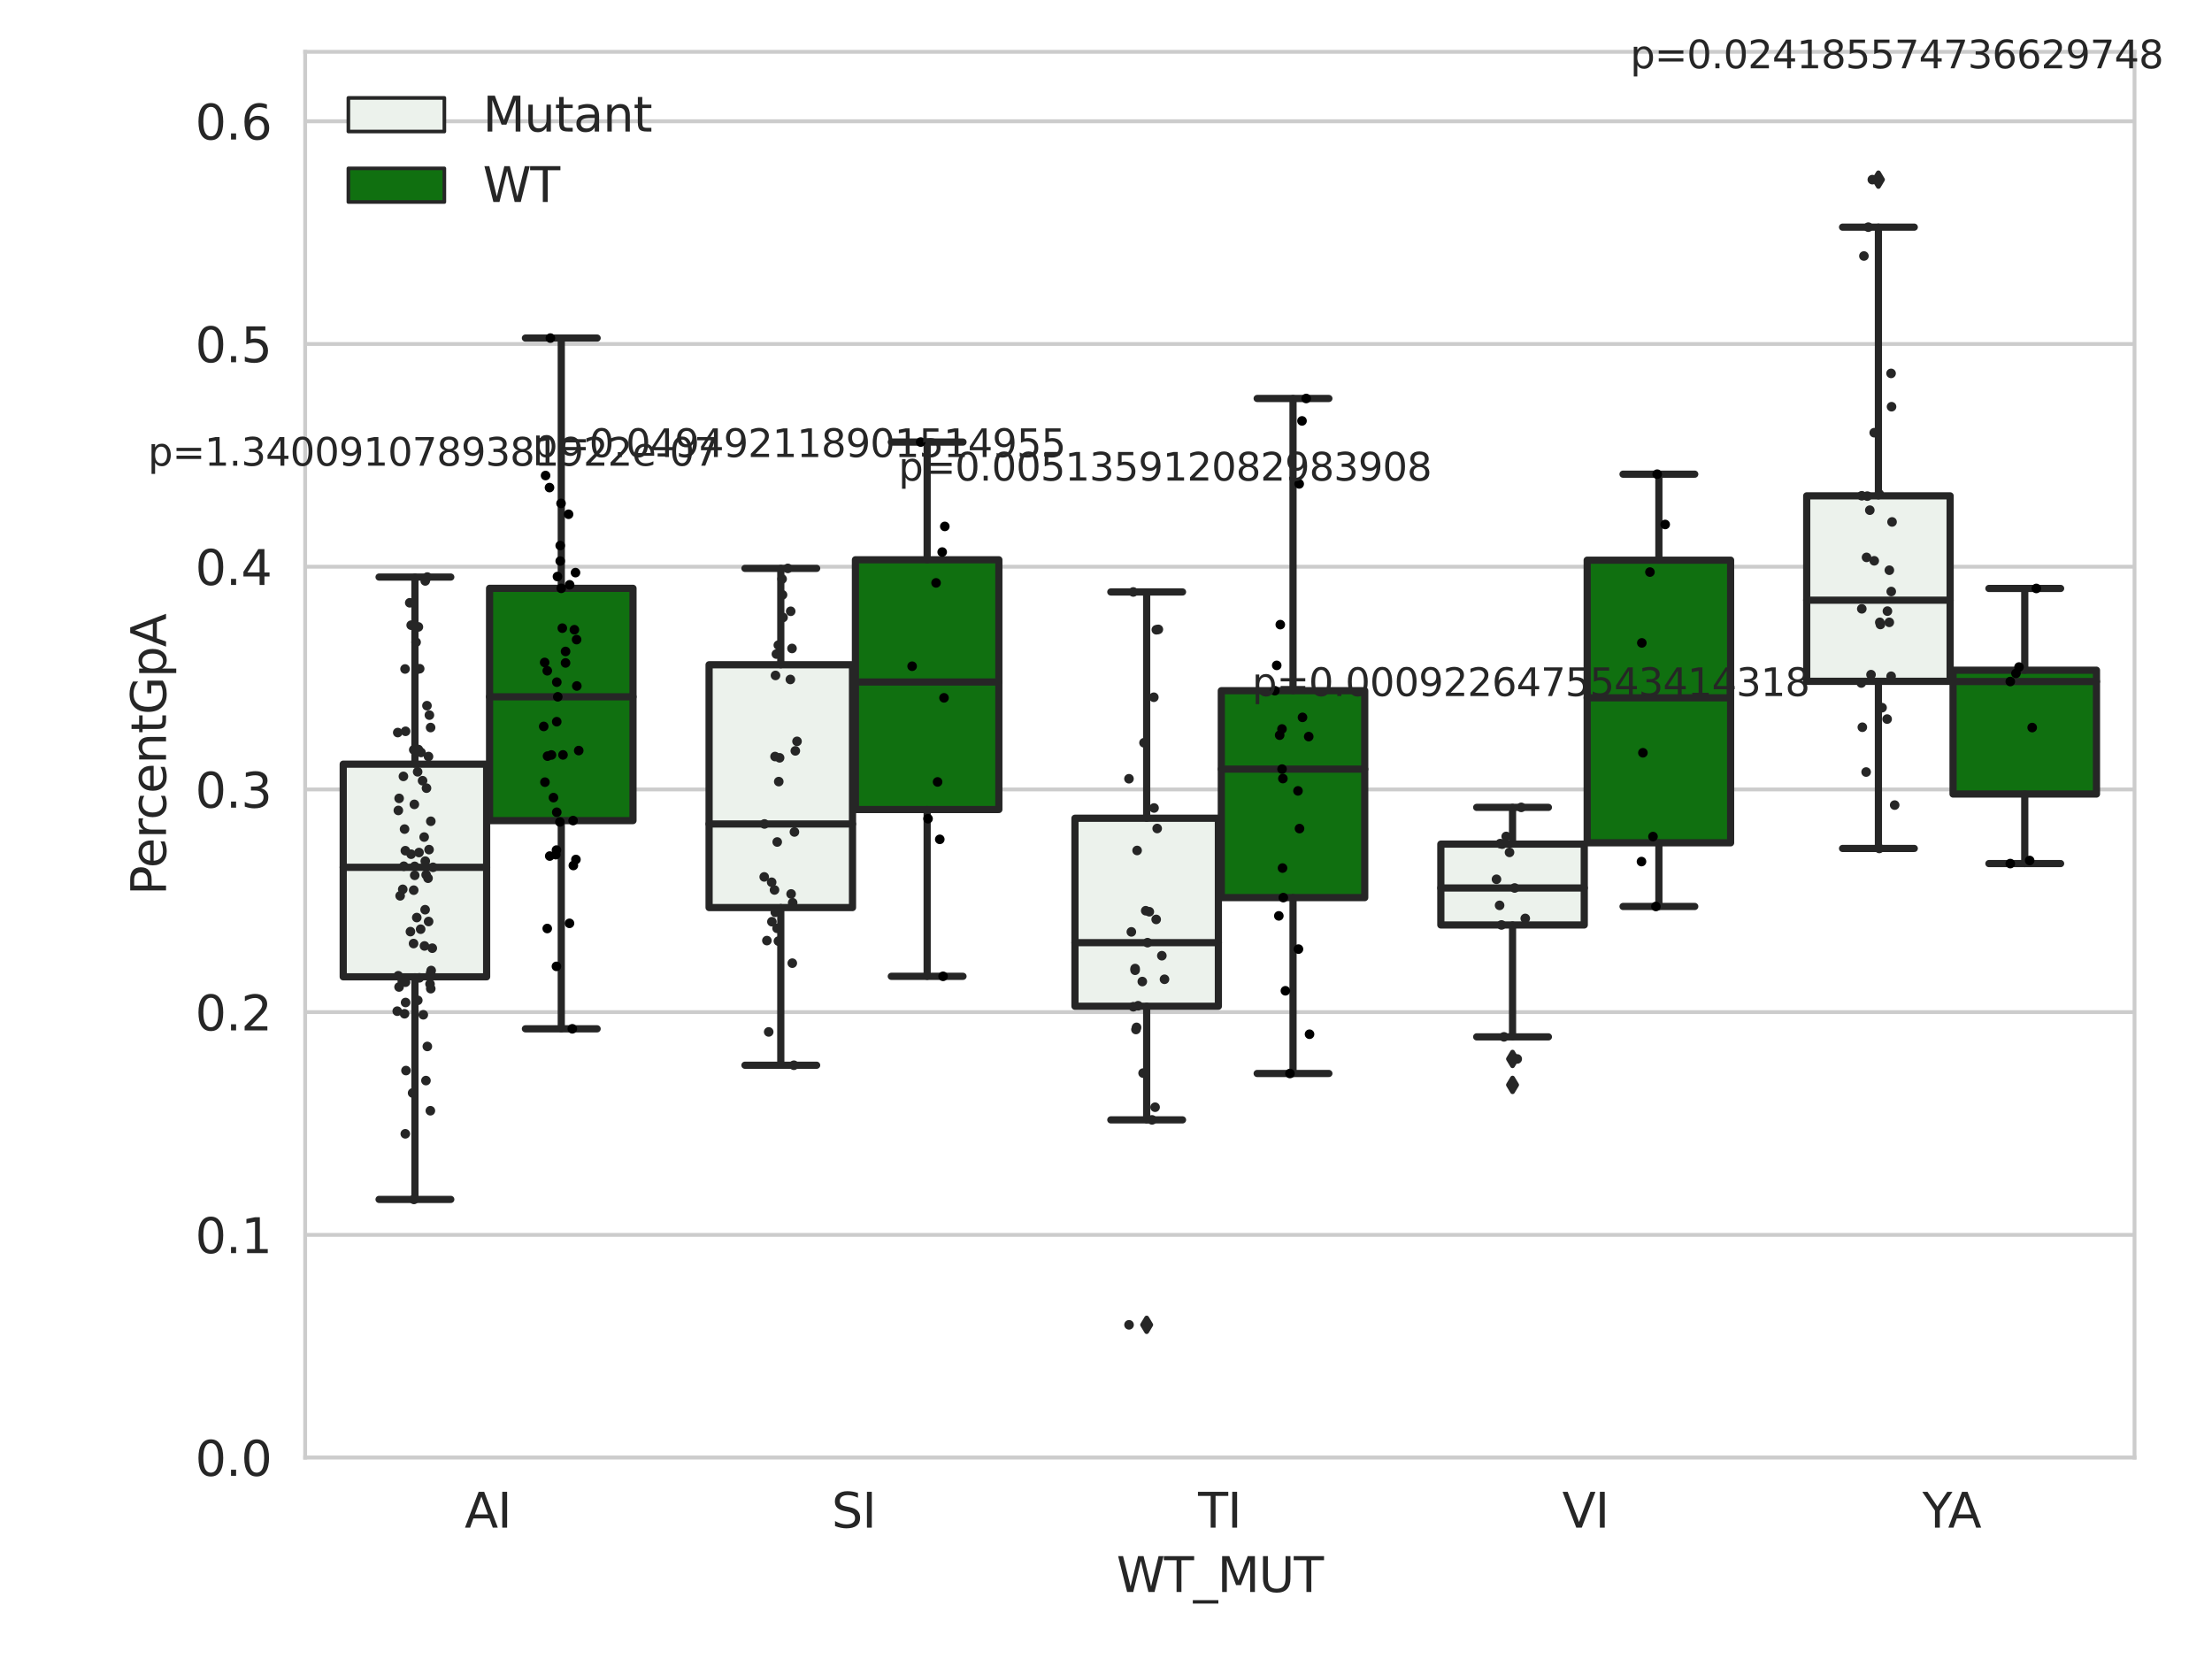 <?xml version="1.0" encoding="utf-8" standalone="no"?>
<!DOCTYPE svg PUBLIC "-//W3C//DTD SVG 1.1//EN"
  "http://www.w3.org/Graphics/SVG/1.1/DTD/svg11.dtd">
<svg xmlns:xlink="http://www.w3.org/1999/xlink" width="460.8pt" height="345.6pt" viewBox="0 0 460.8 345.6" xmlns="http://www.w3.org/2000/svg" version="1.1">
 <defs>
  <style type="text/css">*{stroke-linejoin: round; stroke-linecap: butt}</style>
 </defs>
 <g id="figure_1">
  <g id="patch_1">
   <path d="M 0 345.6 
L 460.8 345.6 
L 460.8 0 
L 0 0 
z
" style="fill: #ffffff"/>
  </g>
  <g id="axes_1">
   <g id="patch_2">
    <path d="M 63.571 303.64 
L 444.661 303.64 
L 444.661 10.8 
L 63.571 10.8 
z
" style="fill: #ffffff"/>
   </g>
   <g id="matplotlib.axis_1">
    <g id="xtick_1">
     <g id="text_1">
      <!-- AI -->
      <g style="fill: #262626" transform="translate(96.785 318.238)scale(0.1 -0.1)">
       <defs>
        <path id="DejaVuSans-41" d="M 2188 4044 
L 1331 1722 
L 3047 1722 
L 2188 4044 
z
M 1831 4666 
L 2547 4666 
L 4325 0 
L 3669 0 
L 3244 1197 
L 1141 1197 
L 716 0 
L 50 0 
L 1831 4666 
z
" transform="scale(0.016)"/>
        <path id="DejaVuSans-49" d="M 628 4666 
L 1259 4666 
L 1259 0 
L 628 0 
L 628 4666 
z
" transform="scale(0.016)"/>
       </defs>
       <use xlink:href="#DejaVuSans-41"/>
       <use xlink:href="#DejaVuSans-49" x="68.408"/>
      </g>
     </g>
    </g>
    <g id="xtick_2">
     <g id="text_2">
      <!-- SI -->
      <g style="fill: #262626" transform="translate(173.249 318.238)scale(0.1 -0.1)">
       <defs>
        <path id="DejaVuSans-53" d="M 3425 4513 
L 3425 3897 
Q 3066 4069 2747 4153 
Q 2428 4238 2131 4238 
Q 1616 4238 1336 4038 
Q 1056 3838 1056 3469 
Q 1056 3159 1242 3001 
Q 1428 2844 1947 2747 
L 2328 2669 
Q 3034 2534 3370 2195 
Q 3706 1856 3706 1288 
Q 3706 609 3251 259 
Q 2797 -91 1919 -91 
Q 1588 -91 1214 -16 
Q 841 59 441 206 
L 441 856 
Q 825 641 1194 531 
Q 1563 422 1919 422 
Q 2459 422 2753 634 
Q 3047 847 3047 1241 
Q 3047 1584 2836 1778 
Q 2625 1972 2144 2069 
L 1759 2144 
Q 1053 2284 737 2584 
Q 422 2884 422 3419 
Q 422 4038 858 4394 
Q 1294 4750 2059 4750 
Q 2388 4750 2728 4690 
Q 3069 4631 3425 4513 
z
" transform="scale(0.016)"/>
       </defs>
       <use xlink:href="#DejaVuSans-53"/>
       <use xlink:href="#DejaVuSans-49" x="63.477"/>
      </g>
     </g>
    </g>
    <g id="xtick_3">
     <g id="text_3">
      <!-- TI -->
      <g style="fill: #262626" transform="translate(249.587 318.238)scale(0.1 -0.1)">
       <defs>
        <path id="DejaVuSans-54" d="M -19 4666 
L 3928 4666 
L 3928 4134 
L 2272 4134 
L 2272 0 
L 1638 0 
L 1638 4134 
L -19 4134 
L -19 4666 
z
" transform="scale(0.016)"/>
       </defs>
       <use xlink:href="#DejaVuSans-54"/>
       <use xlink:href="#DejaVuSans-49" x="61.084"/>
      </g>
     </g>
    </g>
    <g id="xtick_4">
     <g id="text_4">
      <!-- VI -->
      <g style="fill: #262626" transform="translate(325.439 318.238)scale(0.1 -0.1)">
       <defs>
        <path id="DejaVuSans-56" d="M 1831 0 
L 50 4666 
L 709 4666 
L 2188 738 
L 3669 4666 
L 4325 4666 
L 2547 0 
L 1831 0 
z
" transform="scale(0.016)"/>
       </defs>
       <use xlink:href="#DejaVuSans-56"/>
       <use xlink:href="#DejaVuSans-49" x="68.408"/>
      </g>
     </g>
    </g>
    <g id="xtick_5">
     <g id="text_5">
      <!-- YA -->
      <g style="fill: #262626" transform="translate(400.465 318.238)scale(0.1 -0.1)">
       <defs>
        <path id="DejaVuSans-59" d="M -13 4666 
L 666 4666 
L 1959 2747 
L 3244 4666 
L 3922 4666 
L 2272 2222 
L 2272 0 
L 1638 0 
L 1638 2222 
L -13 4666 
z
" transform="scale(0.016)"/>
       </defs>
       <use xlink:href="#DejaVuSans-59"/>
       <use xlink:href="#DejaVuSans-41" x="53.334"/>
      </g>
     </g>
    </g>
    <g id="text_6">
     <!-- WT_MUT -->
     <g style="fill: #262626" transform="translate(232.591 331.638)scale(0.1 -0.1)">
      <defs>
       <path id="DejaVuSans-57" d="M 213 4666 
L 850 4666 
L 1831 722 
L 2809 4666 
L 3519 4666 
L 4500 722 
L 5478 4666 
L 6119 4666 
L 4947 0 
L 4153 0 
L 3169 4050 
L 2175 0 
L 1381 0 
L 213 4666 
z
" transform="scale(0.016)"/>
       <path id="DejaVuSans-5f" d="M 3263 -1063 
L 3263 -1509 
L -63 -1509 
L -63 -1063 
L 3263 -1063 
z
" transform="scale(0.016)"/>
       <path id="DejaVuSans-4d" d="M 628 4666 
L 1569 4666 
L 2759 1491 
L 3956 4666 
L 4897 4666 
L 4897 0 
L 4281 0 
L 4281 4097 
L 3078 897 
L 2444 897 
L 1241 4097 
L 1241 0 
L 628 0 
L 628 4666 
z
" transform="scale(0.016)"/>
       <path id="DejaVuSans-55" d="M 556 4666 
L 1191 4666 
L 1191 1831 
Q 1191 1081 1462 751 
Q 1734 422 2344 422 
Q 2950 422 3222 751 
Q 3494 1081 3494 1831 
L 3494 4666 
L 4128 4666 
L 4128 1753 
Q 4128 841 3676 375 
Q 3225 -91 2344 -91 
Q 1459 -91 1007 375 
Q 556 841 556 1753 
L 556 4666 
z
" transform="scale(0.016)"/>
      </defs>
      <use xlink:href="#DejaVuSans-57"/>
      <use xlink:href="#DejaVuSans-54" x="98.877"/>
      <use xlink:href="#DejaVuSans-5f" x="159.961"/>
      <use xlink:href="#DejaVuSans-4d" x="209.961"/>
      <use xlink:href="#DejaVuSans-55" x="296.24"/>
      <use xlink:href="#DejaVuSans-54" x="369.434"/>
     </g>
    </g>
   </g>
   <g id="matplotlib.axis_2">
    <g id="ytick_1">
     <g id="line2d_1">
      <path d="M 63.571 303.64 
L 444.661 303.64 
" clip-path="url(#p30fd978cac)" style="fill: none; stroke: #cccccc; stroke-width: 0.8; stroke-linecap: round"/>
     </g>
     <g id="text_7">
      <!-- 0.0 -->
      <g style="fill: #262626" transform="translate(40.668 307.439)scale(0.1 -0.1)">
       <defs>
        <path id="DejaVuSans-30" d="M 2034 4250 
Q 1547 4250 1301 3770 
Q 1056 3291 1056 2328 
Q 1056 1369 1301 889 
Q 1547 409 2034 409 
Q 2525 409 2770 889 
Q 3016 1369 3016 2328 
Q 3016 3291 2770 3770 
Q 2525 4250 2034 4250 
z
M 2034 4750 
Q 2819 4750 3233 4129 
Q 3647 3509 3647 2328 
Q 3647 1150 3233 529 
Q 2819 -91 2034 -91 
Q 1250 -91 836 529 
Q 422 1150 422 2328 
Q 422 3509 836 4129 
Q 1250 4750 2034 4750 
z
" transform="scale(0.016)"/>
        <path id="DejaVuSans-2e" d="M 684 794 
L 1344 794 
L 1344 0 
L 684 0 
L 684 794 
z
" transform="scale(0.016)"/>
       </defs>
       <use xlink:href="#DejaVuSans-30"/>
       <use xlink:href="#DejaVuSans-2e" x="63.623"/>
       <use xlink:href="#DejaVuSans-30" x="95.41"/>
      </g>
     </g>
    </g>
    <g id="ytick_2">
     <g id="line2d_2">
      <path d="M 63.571 257.244 
L 444.661 257.244 
" clip-path="url(#p30fd978cac)" style="fill: none; stroke: #cccccc; stroke-width: 0.8; stroke-linecap: round"/>
     </g>
     <g id="text_8">
      <!-- 0.1 -->
      <g style="fill: #262626" transform="translate(40.668 261.043)scale(0.1 -0.1)">
       <defs>
        <path id="DejaVuSans-31" d="M 794 531 
L 1825 531 
L 1825 4091 
L 703 3866 
L 703 4441 
L 1819 4666 
L 2450 4666 
L 2450 531 
L 3481 531 
L 3481 0 
L 794 0 
L 794 531 
z
" transform="scale(0.016)"/>
       </defs>
       <use xlink:href="#DejaVuSans-30"/>
       <use xlink:href="#DejaVuSans-2e" x="63.623"/>
       <use xlink:href="#DejaVuSans-31" x="95.41"/>
      </g>
     </g>
    </g>
    <g id="ytick_3">
     <g id="line2d_3">
      <path d="M 63.571 210.848 
L 444.661 210.848 
" clip-path="url(#p30fd978cac)" style="fill: none; stroke: #cccccc; stroke-width: 0.8; stroke-linecap: round"/>
     </g>
     <g id="text_9">
      <!-- 0.2 -->
      <g style="fill: #262626" transform="translate(40.668 214.647)scale(0.1 -0.1)">
       <defs>
        <path id="DejaVuSans-32" d="M 1228 531 
L 3431 531 
L 3431 0 
L 469 0 
L 469 531 
Q 828 903 1448 1529 
Q 2069 2156 2228 2338 
Q 2531 2678 2651 2914 
Q 2772 3150 2772 3378 
Q 2772 3750 2511 3984 
Q 2250 4219 1831 4219 
Q 1534 4219 1204 4116 
Q 875 4013 500 3803 
L 500 4441 
Q 881 4594 1212 4672 
Q 1544 4750 1819 4750 
Q 2544 4750 2975 4387 
Q 3406 4025 3406 3419 
Q 3406 3131 3298 2873 
Q 3191 2616 2906 2266 
Q 2828 2175 2409 1742 
Q 1991 1309 1228 531 
z
" transform="scale(0.016)"/>
       </defs>
       <use xlink:href="#DejaVuSans-30"/>
       <use xlink:href="#DejaVuSans-2e" x="63.623"/>
       <use xlink:href="#DejaVuSans-32" x="95.41"/>
      </g>
     </g>
    </g>
    <g id="ytick_4">
     <g id="line2d_4">
      <path d="M 63.571 164.452 
L 444.661 164.452 
" clip-path="url(#p30fd978cac)" style="fill: none; stroke: #cccccc; stroke-width: 0.8; stroke-linecap: round"/>
     </g>
     <g id="text_10">
      <!-- 0.3 -->
      <g style="fill: #262626" transform="translate(40.668 168.251)scale(0.1 -0.1)">
       <defs>
        <path id="DejaVuSans-33" d="M 2597 2516 
Q 3050 2419 3304 2112 
Q 3559 1806 3559 1356 
Q 3559 666 3084 287 
Q 2609 -91 1734 -91 
Q 1441 -91 1130 -33 
Q 819 25 488 141 
L 488 750 
Q 750 597 1062 519 
Q 1375 441 1716 441 
Q 2309 441 2620 675 
Q 2931 909 2931 1356 
Q 2931 1769 2642 2001 
Q 2353 2234 1838 2234 
L 1294 2234 
L 1294 2753 
L 1863 2753 
Q 2328 2753 2575 2939 
Q 2822 3125 2822 3475 
Q 2822 3834 2567 4026 
Q 2313 4219 1838 4219 
Q 1578 4219 1281 4162 
Q 984 4106 628 3988 
L 628 4550 
Q 988 4650 1302 4700 
Q 1616 4750 1894 4750 
Q 2613 4750 3031 4423 
Q 3450 4097 3450 3541 
Q 3450 3153 3228 2886 
Q 3006 2619 2597 2516 
z
" transform="scale(0.016)"/>
       </defs>
       <use xlink:href="#DejaVuSans-30"/>
       <use xlink:href="#DejaVuSans-2e" x="63.623"/>
       <use xlink:href="#DejaVuSans-33" x="95.41"/>
      </g>
     </g>
    </g>
    <g id="ytick_5">
     <g id="line2d_5">
      <path d="M 63.571 118.056 
L 444.661 118.056 
" clip-path="url(#p30fd978cac)" style="fill: none; stroke: #cccccc; stroke-width: 0.8; stroke-linecap: round"/>
     </g>
     <g id="text_11">
      <!-- 0.4 -->
      <g style="fill: #262626" transform="translate(40.668 121.855)scale(0.1 -0.1)">
       <defs>
        <path id="DejaVuSans-34" d="M 2419 4116 
L 825 1625 
L 2419 1625 
L 2419 4116 
z
M 2253 4666 
L 3047 4666 
L 3047 1625 
L 3713 1625 
L 3713 1100 
L 3047 1100 
L 3047 0 
L 2419 0 
L 2419 1100 
L 313 1100 
L 313 1709 
L 2253 4666 
z
" transform="scale(0.016)"/>
       </defs>
       <use xlink:href="#DejaVuSans-30"/>
       <use xlink:href="#DejaVuSans-2e" x="63.623"/>
       <use xlink:href="#DejaVuSans-34" x="95.41"/>
      </g>
     </g>
    </g>
    <g id="ytick_6">
     <g id="line2d_6">
      <path d="M 63.571 71.66 
L 444.661 71.66 
" clip-path="url(#p30fd978cac)" style="fill: none; stroke: #cccccc; stroke-width: 0.8; stroke-linecap: round"/>
     </g>
     <g id="text_12">
      <!-- 0.5 -->
      <g style="fill: #262626" transform="translate(40.668 75.459)scale(0.1 -0.1)">
       <defs>
        <path id="DejaVuSans-35" d="M 691 4666 
L 3169 4666 
L 3169 4134 
L 1269 4134 
L 1269 2991 
Q 1406 3038 1543 3061 
Q 1681 3084 1819 3084 
Q 2600 3084 3056 2656 
Q 3513 2228 3513 1497 
Q 3513 744 3044 326 
Q 2575 -91 1722 -91 
Q 1428 -91 1123 -41 
Q 819 9 494 109 
L 494 744 
Q 775 591 1075 516 
Q 1375 441 1709 441 
Q 2250 441 2565 725 
Q 2881 1009 2881 1497 
Q 2881 1984 2565 2268 
Q 2250 2553 1709 2553 
Q 1456 2553 1204 2497 
Q 953 2441 691 2322 
L 691 4666 
z
" transform="scale(0.016)"/>
       </defs>
       <use xlink:href="#DejaVuSans-30"/>
       <use xlink:href="#DejaVuSans-2e" x="63.623"/>
       <use xlink:href="#DejaVuSans-35" x="95.41"/>
      </g>
     </g>
    </g>
    <g id="ytick_7">
     <g id="line2d_7">
      <path d="M 63.571 25.264 
L 444.661 25.264 
" clip-path="url(#p30fd978cac)" style="fill: none; stroke: #cccccc; stroke-width: 0.8; stroke-linecap: round"/>
     </g>
     <g id="text_13">
      <!-- 0.6 -->
      <g style="fill: #262626" transform="translate(40.668 29.063)scale(0.1 -0.1)">
       <defs>
        <path id="DejaVuSans-36" d="M 2113 2584 
Q 1688 2584 1439 2293 
Q 1191 2003 1191 1497 
Q 1191 994 1439 701 
Q 1688 409 2113 409 
Q 2538 409 2786 701 
Q 3034 994 3034 1497 
Q 3034 2003 2786 2293 
Q 2538 2584 2113 2584 
z
M 3366 4563 
L 3366 3988 
Q 3128 4100 2886 4159 
Q 2644 4219 2406 4219 
Q 1781 4219 1451 3797 
Q 1122 3375 1075 2522 
Q 1259 2794 1537 2939 
Q 1816 3084 2150 3084 
Q 2853 3084 3261 2657 
Q 3669 2231 3669 1497 
Q 3669 778 3244 343 
Q 2819 -91 2113 -91 
Q 1303 -91 875 529 
Q 447 1150 447 2328 
Q 447 3434 972 4092 
Q 1497 4750 2381 4750 
Q 2619 4750 2861 4703 
Q 3103 4656 3366 4563 
z
" transform="scale(0.016)"/>
       </defs>
       <use xlink:href="#DejaVuSans-30"/>
       <use xlink:href="#DejaVuSans-2e" x="63.623"/>
       <use xlink:href="#DejaVuSans-36" x="95.41"/>
      </g>
     </g>
    </g>
    <g id="text_14">
     <!-- PercentGpA -->
     <g style="fill: #262626" transform="translate(34.588 186.497)rotate(-90)scale(0.1 -0.1)">
      <defs>
       <path id="DejaVuSans-50" d="M 1259 4147 
L 1259 2394 
L 2053 2394 
Q 2494 2394 2734 2622 
Q 2975 2850 2975 3272 
Q 2975 3691 2734 3919 
Q 2494 4147 2053 4147 
L 1259 4147 
z
M 628 4666 
L 2053 4666 
Q 2838 4666 3239 4311 
Q 3641 3956 3641 3272 
Q 3641 2581 3239 2228 
Q 2838 1875 2053 1875 
L 1259 1875 
L 1259 0 
L 628 0 
L 628 4666 
z
" transform="scale(0.016)"/>
       <path id="DejaVuSans-65" d="M 3597 1894 
L 3597 1613 
L 953 1613 
Q 991 1019 1311 708 
Q 1631 397 2203 397 
Q 2534 397 2845 478 
Q 3156 559 3463 722 
L 3463 178 
Q 3153 47 2828 -22 
Q 2503 -91 2169 -91 
Q 1331 -91 842 396 
Q 353 884 353 1716 
Q 353 2575 817 3079 
Q 1281 3584 2069 3584 
Q 2775 3584 3186 3129 
Q 3597 2675 3597 1894 
z
M 3022 2063 
Q 3016 2534 2758 2815 
Q 2500 3097 2075 3097 
Q 1594 3097 1305 2825 
Q 1016 2553 972 2059 
L 3022 2063 
z
" transform="scale(0.016)"/>
       <path id="DejaVuSans-72" d="M 2631 2963 
Q 2534 3019 2420 3045 
Q 2306 3072 2169 3072 
Q 1681 3072 1420 2755 
Q 1159 2438 1159 1844 
L 1159 0 
L 581 0 
L 581 3500 
L 1159 3500 
L 1159 2956 
Q 1341 3275 1631 3429 
Q 1922 3584 2338 3584 
Q 2397 3584 2469 3576 
Q 2541 3569 2628 3553 
L 2631 2963 
z
" transform="scale(0.016)"/>
       <path id="DejaVuSans-63" d="M 3122 3366 
L 3122 2828 
Q 2878 2963 2633 3030 
Q 2388 3097 2138 3097 
Q 1578 3097 1268 2742 
Q 959 2388 959 1747 
Q 959 1106 1268 751 
Q 1578 397 2138 397 
Q 2388 397 2633 464 
Q 2878 531 3122 666 
L 3122 134 
Q 2881 22 2623 -34 
Q 2366 -91 2075 -91 
Q 1284 -91 818 406 
Q 353 903 353 1747 
Q 353 2603 823 3093 
Q 1294 3584 2113 3584 
Q 2378 3584 2631 3529 
Q 2884 3475 3122 3366 
z
" transform="scale(0.016)"/>
       <path id="DejaVuSans-6e" d="M 3513 2113 
L 3513 0 
L 2938 0 
L 2938 2094 
Q 2938 2591 2744 2837 
Q 2550 3084 2163 3084 
Q 1697 3084 1428 2787 
Q 1159 2491 1159 1978 
L 1159 0 
L 581 0 
L 581 3500 
L 1159 3500 
L 1159 2956 
Q 1366 3272 1645 3428 
Q 1925 3584 2291 3584 
Q 2894 3584 3203 3211 
Q 3513 2838 3513 2113 
z
" transform="scale(0.016)"/>
       <path id="DejaVuSans-74" d="M 1172 4494 
L 1172 3500 
L 2356 3500 
L 2356 3053 
L 1172 3053 
L 1172 1153 
Q 1172 725 1289 603 
Q 1406 481 1766 481 
L 2356 481 
L 2356 0 
L 1766 0 
Q 1100 0 847 248 
Q 594 497 594 1153 
L 594 3053 
L 172 3053 
L 172 3500 
L 594 3500 
L 594 4494 
L 1172 4494 
z
" transform="scale(0.016)"/>
       <path id="DejaVuSans-47" d="M 3809 666 
L 3809 1919 
L 2778 1919 
L 2778 2438 
L 4434 2438 
L 4434 434 
Q 4069 175 3628 42 
Q 3188 -91 2688 -91 
Q 1594 -91 976 548 
Q 359 1188 359 2328 
Q 359 3472 976 4111 
Q 1594 4750 2688 4750 
Q 3144 4750 3555 4637 
Q 3966 4525 4313 4306 
L 4313 3634 
Q 3963 3931 3569 4081 
Q 3175 4231 2741 4231 
Q 1884 4231 1454 3753 
Q 1025 3275 1025 2328 
Q 1025 1384 1454 906 
Q 1884 428 2741 428 
Q 3075 428 3337 486 
Q 3600 544 3809 666 
z
" transform="scale(0.016)"/>
       <path id="DejaVuSans-70" d="M 1159 525 
L 1159 -1331 
L 581 -1331 
L 581 3500 
L 1159 3500 
L 1159 2969 
Q 1341 3281 1617 3432 
Q 1894 3584 2278 3584 
Q 2916 3584 3314 3078 
Q 3713 2572 3713 1747 
Q 3713 922 3314 415 
Q 2916 -91 2278 -91 
Q 1894 -91 1617 61 
Q 1341 213 1159 525 
z
M 3116 1747 
Q 3116 2381 2855 2742 
Q 2594 3103 2138 3103 
Q 1681 3103 1420 2742 
Q 1159 2381 1159 1747 
Q 1159 1113 1420 752 
Q 1681 391 2138 391 
Q 2594 391 2855 752 
Q 3116 1113 3116 1747 
z
" transform="scale(0.016)"/>
      </defs>
      <use xlink:href="#DejaVuSans-50"/>
      <use xlink:href="#DejaVuSans-65" x="56.678"/>
      <use xlink:href="#DejaVuSans-72" x="118.201"/>
      <use xlink:href="#DejaVuSans-63" x="157.064"/>
      <use xlink:href="#DejaVuSans-65" x="212.045"/>
      <use xlink:href="#DejaVuSans-6e" x="273.568"/>
      <use xlink:href="#DejaVuSans-74" x="336.947"/>
      <use xlink:href="#DejaVuSans-47" x="376.156"/>
      <use xlink:href="#DejaVuSans-70" x="453.646"/>
      <use xlink:href="#DejaVuSans-41" x="517.123"/>
     </g>
    </g>
   </g>
   <g id="patch_3">
    <path d="M 71.498 203.486 
L 101.375 203.486 
L 101.375 159.188 
L 71.498 159.188 
L 71.498 203.486 
z
" clip-path="url(#p30fd978cac)" style="fill: #ecf2ec; stroke: #262626; stroke-width: 1.5; stroke-linejoin: miter"/>
   </g>
   <g id="patch_4">
    <path d="M 101.985 170.945 
L 131.862 170.945 
L 131.862 122.559 
L 101.985 122.559 
L 101.985 170.945 
z
" clip-path="url(#p30fd978cac)" style="fill: #107010; stroke: #262626; stroke-width: 1.5; stroke-linejoin: miter"/>
   </g>
   <g id="patch_5">
    <path d="M 147.716 189.063 
L 177.593 189.063 
L 177.593 138.479 
L 147.716 138.479 
L 147.716 189.063 
z
" clip-path="url(#p30fd978cac)" style="fill: #ecf2ec; stroke: #262626; stroke-width: 1.5; stroke-linejoin: miter"/>
   </g>
   <g id="patch_6">
    <path d="M 178.203 168.638 
L 208.08 168.638 
L 208.08 116.609 
L 178.203 116.609 
L 178.203 168.638 
z
" clip-path="url(#p30fd978cac)" style="fill: #107010; stroke: #262626; stroke-width: 1.5; stroke-linejoin: miter"/>
   </g>
   <g id="patch_7">
    <path d="M 223.934 209.618 
L 253.811 209.618 
L 253.811 170.453 
L 223.934 170.453 
L 223.934 209.618 
z
" clip-path="url(#p30fd978cac)" style="fill: #ecf2ec; stroke: #262626; stroke-width: 1.5; stroke-linejoin: miter"/>
   </g>
   <g id="patch_8">
    <path d="M 254.421 186.987 
L 284.298 186.987 
L 284.298 143.884 
L 254.421 143.884 
L 254.421 186.987 
z
" clip-path="url(#p30fd978cac)" style="fill: #107010; stroke: #262626; stroke-width: 1.5; stroke-linejoin: miter"/>
   </g>
   <g id="patch_9">
    <path d="M 300.152 192.686 
L 330.029 192.686 
L 330.029 175.846 
L 300.152 175.846 
L 300.152 192.686 
z
" clip-path="url(#p30fd978cac)" style="fill: #ecf2ec; stroke: #262626; stroke-width: 1.5; stroke-linejoin: miter"/>
   </g>
   <g id="patch_10">
    <path d="M 330.639 175.576 
L 360.516 175.576 
L 360.516 116.694 
L 330.639 116.694 
L 330.639 175.576 
z
" clip-path="url(#p30fd978cac)" style="fill: #107010; stroke: #262626; stroke-width: 1.5; stroke-linejoin: miter"/>
   </g>
   <g id="patch_11">
    <path d="M 376.37 141.933 
L 406.247 141.933 
L 406.247 103.293 
L 376.37 103.293 
L 376.37 141.933 
z
" clip-path="url(#p30fd978cac)" style="fill: #ecf2ec; stroke: #262626; stroke-width: 1.5; stroke-linejoin: miter"/>
   </g>
   <g id="patch_12">
    <path d="M 406.857 165.411 
L 436.734 165.411 
L 436.734 139.617 
L 406.857 139.617 
L 406.857 165.411 
z
" clip-path="url(#p30fd978cac)" style="fill: #107010; stroke: #262626; stroke-width: 1.5; stroke-linejoin: miter"/>
   </g>
   <g id="patch_13">
    <path d="M 101.68 303.64 
L 101.68 303.64 
L 101.68 303.64 
L 101.68 303.64 
z
" clip-path="url(#p30fd978cac)" style="fill: #ecf2ec; stroke: #262626; stroke-width: 0.75; stroke-linejoin: miter"/>
   </g>
   <g id="patch_14">
    <path d="M 101.68 303.64 
L 101.68 303.64 
L 101.68 303.64 
L 101.68 303.64 
z
" clip-path="url(#p30fd978cac)" style="fill: #107010; stroke: #262626; stroke-width: 0.75; stroke-linejoin: miter"/>
   </g>
   <g id="PathCollection_1"/>
   <g id="PathCollection_2"/>
   <g id="line2d_8">
    <path d="M 86.437 203.486 
L 86.437 249.86 
" clip-path="url(#p30fd978cac)" style="fill: none; stroke: #262626; stroke-width: 1.5; stroke-linecap: round"/>
   </g>
   <g id="line2d_9">
    <path d="M 86.437 159.188 
L 86.437 120.211 
" clip-path="url(#p30fd978cac)" style="fill: none; stroke: #262626; stroke-width: 1.5; stroke-linecap: round"/>
   </g>
   <g id="line2d_10">
    <path d="M 78.967 249.86 
L 93.906 249.86 
" clip-path="url(#p30fd978cac)" style="fill: none; stroke: #262626; stroke-width: 1.5; stroke-linecap: round"/>
   </g>
   <g id="line2d_11">
    <path d="M 78.967 120.211 
L 93.906 120.211 
" clip-path="url(#p30fd978cac)" style="fill: none; stroke: #262626; stroke-width: 1.5; stroke-linecap: round"/>
   </g>
   <g id="line2d_12"/>
   <g id="line2d_13">
    <path d="M 116.924 170.945 
L 116.924 214.321 
" clip-path="url(#p30fd978cac)" style="fill: none; stroke: #262626; stroke-width: 1.5; stroke-linecap: round"/>
   </g>
   <g id="line2d_14">
    <path d="M 116.924 122.559 
L 116.924 70.427 
" clip-path="url(#p30fd978cac)" style="fill: none; stroke: #262626; stroke-width: 1.5; stroke-linecap: round"/>
   </g>
   <g id="line2d_15">
    <path d="M 109.454 214.321 
L 124.393 214.321 
" clip-path="url(#p30fd978cac)" style="fill: none; stroke: #262626; stroke-width: 1.5; stroke-linecap: round"/>
   </g>
   <g id="line2d_16">
    <path d="M 109.454 70.427 
L 124.393 70.427 
" clip-path="url(#p30fd978cac)" style="fill: none; stroke: #262626; stroke-width: 1.5; stroke-linecap: round"/>
   </g>
   <g id="line2d_17"/>
   <g id="line2d_18">
    <path d="M 162.655 189.063 
L 162.655 221.908 
" clip-path="url(#p30fd978cac)" style="fill: none; stroke: #262626; stroke-width: 1.5; stroke-linecap: round"/>
   </g>
   <g id="line2d_19">
    <path d="M 162.655 138.479 
L 162.655 118.404 
" clip-path="url(#p30fd978cac)" style="fill: none; stroke: #262626; stroke-width: 1.5; stroke-linecap: round"/>
   </g>
   <g id="line2d_20">
    <path d="M 155.185 221.908 
L 170.124 221.908 
" clip-path="url(#p30fd978cac)" style="fill: none; stroke: #262626; stroke-width: 1.5; stroke-linecap: round"/>
   </g>
   <g id="line2d_21">
    <path d="M 155.185 118.404 
L 170.124 118.404 
" clip-path="url(#p30fd978cac)" style="fill: none; stroke: #262626; stroke-width: 1.5; stroke-linecap: round"/>
   </g>
   <g id="line2d_22"/>
   <g id="line2d_23">
    <path d="M 193.142 168.638 
L 193.142 203.385 
" clip-path="url(#p30fd978cac)" style="fill: none; stroke: #262626; stroke-width: 1.5; stroke-linecap: round"/>
   </g>
   <g id="line2d_24">
    <path d="M 193.142 116.609 
L 193.142 92.093 
" clip-path="url(#p30fd978cac)" style="fill: none; stroke: #262626; stroke-width: 1.5; stroke-linecap: round"/>
   </g>
   <g id="line2d_25">
    <path d="M 185.672 203.385 
L 200.611 203.385 
" clip-path="url(#p30fd978cac)" style="fill: none; stroke: #262626; stroke-width: 1.5; stroke-linecap: round"/>
   </g>
   <g id="line2d_26">
    <path d="M 185.672 92.093 
L 200.611 92.093 
" clip-path="url(#p30fd978cac)" style="fill: none; stroke: #262626; stroke-width: 1.5; stroke-linecap: round"/>
   </g>
   <g id="line2d_27"/>
   <g id="line2d_28">
    <path d="M 238.872 209.618 
L 238.872 233.29 
" clip-path="url(#p30fd978cac)" style="fill: none; stroke: #262626; stroke-width: 1.5; stroke-linecap: round"/>
   </g>
   <g id="line2d_29">
    <path d="M 238.872 170.453 
L 238.872 123.316 
" clip-path="url(#p30fd978cac)" style="fill: none; stroke: #262626; stroke-width: 1.5; stroke-linecap: round"/>
   </g>
   <g id="line2d_30">
    <path d="M 231.403 233.29 
L 246.342 233.29 
" clip-path="url(#p30fd978cac)" style="fill: none; stroke: #262626; stroke-width: 1.5; stroke-linecap: round"/>
   </g>
   <g id="line2d_31">
    <path d="M 231.403 123.316 
L 246.342 123.316 
" clip-path="url(#p30fd978cac)" style="fill: none; stroke: #262626; stroke-width: 1.5; stroke-linecap: round"/>
   </g>
   <g id="line2d_32">
    <defs>
     <path id="m04493b519d" d="M -0 1.414 
L 0.849 0 
L 0 -1.414 
L -0.849 -0 
z
" style="stroke: #262626; stroke-linejoin: miter"/>
    </defs>
    <g clip-path="url(#p30fd978cac)">
     <use xlink:href="#m04493b519d" x="238.872" y="275.984" style="fill: #262626; stroke: #262626; stroke-linejoin: miter"/>
    </g>
   </g>
   <g id="line2d_33">
    <path d="M 269.36 186.987 
L 269.36 223.626 
" clip-path="url(#p30fd978cac)" style="fill: none; stroke: #262626; stroke-width: 1.5; stroke-linecap: round"/>
   </g>
   <g id="line2d_34">
    <path d="M 269.36 143.884 
L 269.36 83.012 
" clip-path="url(#p30fd978cac)" style="fill: none; stroke: #262626; stroke-width: 1.5; stroke-linecap: round"/>
   </g>
   <g id="line2d_35">
    <path d="M 261.89 223.626 
L 276.829 223.626 
" clip-path="url(#p30fd978cac)" style="fill: none; stroke: #262626; stroke-width: 1.5; stroke-linecap: round"/>
   </g>
   <g id="line2d_36">
    <path d="M 261.89 83.012 
L 276.829 83.012 
" clip-path="url(#p30fd978cac)" style="fill: none; stroke: #262626; stroke-width: 1.5; stroke-linecap: round"/>
   </g>
   <g id="line2d_37"/>
   <g id="line2d_38">
    <path d="M 315.09 192.686 
L 315.09 215.997 
" clip-path="url(#p30fd978cac)" style="fill: none; stroke: #262626; stroke-width: 1.5; stroke-linecap: round"/>
   </g>
   <g id="line2d_39">
    <path d="M 315.09 175.846 
L 315.09 168.191 
" clip-path="url(#p30fd978cac)" style="fill: none; stroke: #262626; stroke-width: 1.5; stroke-linecap: round"/>
   </g>
   <g id="line2d_40">
    <path d="M 307.621 215.997 
L 322.56 215.997 
" clip-path="url(#p30fd978cac)" style="fill: none; stroke: #262626; stroke-width: 1.5; stroke-linecap: round"/>
   </g>
   <g id="line2d_41">
    <path d="M 307.621 168.191 
L 322.56 168.191 
" clip-path="url(#p30fd978cac)" style="fill: none; stroke: #262626; stroke-width: 1.5; stroke-linecap: round"/>
   </g>
   <g id="line2d_42">
    <g clip-path="url(#p30fd978cac)">
     <use xlink:href="#m04493b519d" x="315.09" y="226.003" style="fill: #262626; stroke: #262626; stroke-linejoin: miter"/>
     <use xlink:href="#m04493b519d" x="315.09" y="220.597" style="fill: #262626; stroke: #262626; stroke-linejoin: miter"/>
    </g>
   </g>
   <g id="line2d_43">
    <path d="M 345.577 175.576 
L 345.577 188.833 
" clip-path="url(#p30fd978cac)" style="fill: none; stroke: #262626; stroke-width: 1.5; stroke-linecap: round"/>
   </g>
   <g id="line2d_44">
    <path d="M 345.577 116.694 
L 345.577 98.78 
" clip-path="url(#p30fd978cac)" style="fill: none; stroke: #262626; stroke-width: 1.5; stroke-linecap: round"/>
   </g>
   <g id="line2d_45">
    <path d="M 338.108 188.833 
L 353.047 188.833 
" clip-path="url(#p30fd978cac)" style="fill: none; stroke: #262626; stroke-width: 1.5; stroke-linecap: round"/>
   </g>
   <g id="line2d_46">
    <path d="M 338.108 98.78 
L 353.047 98.78 
" clip-path="url(#p30fd978cac)" style="fill: none; stroke: #262626; stroke-width: 1.5; stroke-linecap: round"/>
   </g>
   <g id="line2d_47"/>
   <g id="line2d_48">
    <path d="M 391.308 141.933 
L 391.308 176.748 
" clip-path="url(#p30fd978cac)" style="fill: none; stroke: #262626; stroke-width: 1.5; stroke-linecap: round"/>
   </g>
   <g id="line2d_49">
    <path d="M 391.308 103.293 
L 391.308 47.322 
" clip-path="url(#p30fd978cac)" style="fill: none; stroke: #262626; stroke-width: 1.5; stroke-linecap: round"/>
   </g>
   <g id="line2d_50">
    <path d="M 383.839 176.748 
L 398.778 176.748 
" clip-path="url(#p30fd978cac)" style="fill: none; stroke: #262626; stroke-width: 1.5; stroke-linecap: round"/>
   </g>
   <g id="line2d_51">
    <path d="M 383.839 47.322 
L 398.778 47.322 
" clip-path="url(#p30fd978cac)" style="fill: none; stroke: #262626; stroke-width: 1.5; stroke-linecap: round"/>
   </g>
   <g id="line2d_52">
    <g clip-path="url(#p30fd978cac)">
     <use xlink:href="#m04493b519d" x="391.308" y="37.422" style="fill: #262626; stroke: #262626; stroke-linejoin: miter"/>
    </g>
   </g>
   <g id="line2d_53">
    <path d="M 421.795 165.411 
L 421.795 179.9 
" clip-path="url(#p30fd978cac)" style="fill: none; stroke: #262626; stroke-width: 1.5; stroke-linecap: round"/>
   </g>
   <g id="line2d_54">
    <path d="M 421.795 139.617 
L 421.795 122.584 
" clip-path="url(#p30fd978cac)" style="fill: none; stroke: #262626; stroke-width: 1.5; stroke-linecap: round"/>
   </g>
   <g id="line2d_55">
    <path d="M 414.326 179.9 
L 429.265 179.9 
" clip-path="url(#p30fd978cac)" style="fill: none; stroke: #262626; stroke-width: 1.5; stroke-linecap: round"/>
   </g>
   <g id="line2d_56">
    <path d="M 414.326 122.584 
L 429.265 122.584 
" clip-path="url(#p30fd978cac)" style="fill: none; stroke: #262626; stroke-width: 1.5; stroke-linecap: round"/>
   </g>
   <g id="line2d_57"/>
   <g id="line2d_58">
    <path d="M 71.498 180.676 
L 101.375 180.676 
" clip-path="url(#p30fd978cac)" style="fill: none; stroke: #262626; stroke-width: 1.5; stroke-linecap: round"/>
   </g>
   <g id="line2d_59">
    <path d="M 101.985 145.157 
L 131.862 145.157 
" clip-path="url(#p30fd978cac)" style="fill: none; stroke: #262626; stroke-width: 1.5; stroke-linecap: round"/>
   </g>
   <g id="line2d_60">
    <path d="M 147.716 171.647 
L 177.593 171.647 
" clip-path="url(#p30fd978cac)" style="fill: none; stroke: #262626; stroke-width: 1.5; stroke-linecap: round"/>
   </g>
   <g id="line2d_61">
    <path d="M 178.203 142.077 
L 208.08 142.077 
" clip-path="url(#p30fd978cac)" style="fill: none; stroke: #262626; stroke-width: 1.5; stroke-linecap: round"/>
   </g>
   <g id="line2d_62">
    <path d="M 223.934 196.371 
L 253.811 196.371 
" clip-path="url(#p30fd978cac)" style="fill: none; stroke: #262626; stroke-width: 1.5; stroke-linecap: round"/>
   </g>
   <g id="line2d_63">
    <path d="M 254.421 160.22 
L 284.298 160.22 
" clip-path="url(#p30fd978cac)" style="fill: none; stroke: #262626; stroke-width: 1.5; stroke-linecap: round"/>
   </g>
   <g id="line2d_64">
    <path d="M 300.152 184.982 
L 330.029 184.982 
" clip-path="url(#p30fd978cac)" style="fill: none; stroke: #262626; stroke-width: 1.5; stroke-linecap: round"/>
   </g>
   <g id="line2d_65">
    <path d="M 330.639 145.371 
L 360.516 145.371 
" clip-path="url(#p30fd978cac)" style="fill: none; stroke: #262626; stroke-width: 1.5; stroke-linecap: round"/>
   </g>
   <g id="line2d_66">
    <path d="M 376.37 125.027 
L 406.247 125.027 
" clip-path="url(#p30fd978cac)" style="fill: none; stroke: #262626; stroke-width: 1.5; stroke-linecap: round"/>
   </g>
   <g id="line2d_67">
    <path d="M 406.857 141.973 
L 436.734 141.973 
" clip-path="url(#p30fd978cac)" style="fill: none; stroke: #262626; stroke-width: 1.5; stroke-linecap: round"/>
   </g>
   <g id="patch_15">
    <path d="M 63.571 303.64 
L 63.571 10.8 
" style="fill: none; stroke: #cccccc; stroke-width: 0.8; stroke-linejoin: miter; stroke-linecap: square"/>
   </g>
   <g id="patch_16">
    <path d="M 444.661 303.64 
L 444.661 10.8 
" style="fill: none; stroke: #cccccc; stroke-width: 0.8; stroke-linejoin: miter; stroke-linecap: square"/>
   </g>
   <g id="patch_17">
    <path d="M 63.571 303.64 
L 444.661 303.64 
" style="fill: none; stroke: #cccccc; stroke-width: 0.8; stroke-linejoin: miter; stroke-linecap: square"/>
   </g>
   <g id="patch_18">
    <path d="M 63.571 10.8 
L 444.661 10.8 
" style="fill: none; stroke: #cccccc; stroke-width: 0.8; stroke-linejoin: miter; stroke-linecap: square"/>
   </g>
   <g id="PathCollection_3">
    <defs>
     <path id="C0_0_05c9dd9a1b" d="M 0 1 
C 0.265 1 0.52 0.895 0.707 0.707 
C 0.895 0.52 1 0.265 1 -0 
C 1 -0.265 0.895 -0.52 0.707 -0.707 
C 0.52 -0.895 0.265 -1 0 -1 
C -0.265 -1 -0.52 -0.895 -0.707 -0.707 
C -0.895 -0.52 -1 -0.265 -1 0 
C -1 0.265 -0.895 0.52 -0.707 0.707 
C -0.52 0.895 -0.265 1 0 1 
z
"/>
    </defs>
    <g clip-path="url(#p30fd978cac)">
     <use xlink:href="#C0_0_05c9dd9a1b" x="88.179" y="211.397" style="fill: #262626"/>
    </g>
    <g clip-path="url(#p30fd978cac)">
     <use xlink:href="#C0_0_05c9dd9a1b" x="83.901" y="185.26" style="fill: #262626"/>
    </g>
    <g clip-path="url(#p30fd978cac)">
     <use xlink:href="#C0_0_05c9dd9a1b" x="88.59" y="179.391" style="fill: #262626"/>
    </g>
    <g clip-path="url(#p30fd978cac)">
     <use xlink:href="#C0_0_05c9dd9a1b" x="89.452" y="148.974" style="fill: #262626"/>
    </g>
    <g clip-path="url(#p30fd978cac)">
     <use xlink:href="#C0_0_05c9dd9a1b" x="90.203" y="180.676" style="fill: #262626"/>
    </g>
    <g clip-path="url(#p30fd978cac)">
     <use xlink:href="#C0_0_05c9dd9a1b" x="88.773" y="182.233" style="fill: #262626"/>
    </g>
    <g clip-path="url(#p30fd978cac)">
     <use xlink:href="#C0_0_05c9dd9a1b" x="89.022" y="217.993" style="fill: #262626"/>
    </g>
    <g clip-path="url(#p30fd978cac)">
     <use xlink:href="#C0_0_05c9dd9a1b" x="86.234" y="249.86" style="fill: #262626"/>
    </g>
    <g clip-path="url(#p30fd978cac)">
     <use xlink:href="#C0_0_05c9dd9a1b" x="86.384" y="180.476" style="fill: #262626"/>
    </g>
    <g clip-path="url(#p30fd978cac)">
     <use xlink:href="#C0_0_05c9dd9a1b" x="85.5" y="194.076" style="fill: #262626"/>
    </g>
    <g clip-path="url(#p30fd978cac)">
     <use xlink:href="#C0_0_05c9dd9a1b" x="86.821" y="191.143" style="fill: #262626"/>
    </g>
    <g clip-path="url(#p30fd978cac)">
     <use xlink:href="#C0_0_05c9dd9a1b" x="89.821" y="202.177" style="fill: #262626"/>
    </g>
    <g clip-path="url(#p30fd978cac)">
     <use xlink:href="#C0_0_05c9dd9a1b" x="89.701" y="202.709" style="fill: #262626"/>
    </g>
    <g clip-path="url(#p30fd978cac)">
     <use xlink:href="#C0_0_05c9dd9a1b" x="83.357" y="186.618" style="fill: #262626"/>
    </g>
    <g clip-path="url(#p30fd978cac)">
     <use xlink:href="#C0_0_05c9dd9a1b" x="85.955" y="227.686" style="fill: #262626"/>
    </g>
    <g clip-path="url(#p30fd978cac)">
     <use xlink:href="#C0_0_05c9dd9a1b" x="87.157" y="130.598" style="fill: #262626"/>
    </g>
    <g clip-path="url(#p30fd978cac)">
     <use xlink:href="#C0_0_05c9dd9a1b" x="88.361" y="174.377" style="fill: #262626"/>
    </g>
    <g clip-path="url(#p30fd978cac)">
     <use xlink:href="#C0_0_05c9dd9a1b" x="84.381" y="139.361" style="fill: #262626"/>
    </g>
    <g clip-path="url(#p30fd978cac)">
     <use xlink:href="#C0_0_05c9dd9a1b" x="82.753" y="210.646" style="fill: #262626"/>
    </g>
    <g clip-path="url(#p30fd978cac)">
     <use xlink:href="#C0_0_05c9dd9a1b" x="82.966" y="203.267" style="fill: #262626"/>
    </g>
    <g clip-path="url(#p30fd978cac)">
     <use xlink:href="#C0_0_05c9dd9a1b" x="88.029" y="162.636" style="fill: #262626"/>
    </g>
    <g clip-path="url(#p30fd978cac)">
     <use xlink:href="#C0_0_05c9dd9a1b" x="84.573" y="223.016" style="fill: #262626"/>
    </g>
    <g clip-path="url(#p30fd978cac)">
     <use xlink:href="#C0_0_05c9dd9a1b" x="84.491" y="208.839" style="fill: #262626"/>
    </g>
    <g clip-path="url(#p30fd978cac)">
     <use xlink:href="#C0_0_05c9dd9a1b" x="89.736" y="205.958" style="fill: #262626"/>
    </g>
    <g clip-path="url(#p30fd978cac)">
     <use xlink:href="#C0_0_05c9dd9a1b" x="86.181" y="185.438" style="fill: #262626"/>
    </g>
    <g clip-path="url(#p30fd978cac)">
     <use xlink:href="#C0_0_05c9dd9a1b" x="86.394" y="182.345" style="fill: #262626"/>
    </g>
    <g clip-path="url(#p30fd978cac)">
     <use xlink:href="#C0_0_05c9dd9a1b" x="84.039" y="161.736" style="fill: #262626"/>
    </g>
    <g clip-path="url(#p30fd978cac)">
     <use xlink:href="#C0_0_05c9dd9a1b" x="88.732" y="225.104" style="fill: #262626"/>
    </g>
    <g clip-path="url(#p30fd978cac)">
     <use xlink:href="#C0_0_05c9dd9a1b" x="82.86" y="152.605" style="fill: #262626"/>
    </g>
    <g clip-path="url(#p30fd978cac)">
     <use xlink:href="#C0_0_05c9dd9a1b" x="87.711" y="156.752" style="fill: #262626"/>
    </g>
    <g clip-path="url(#p30fd978cac)">
     <use xlink:href="#C0_0_05c9dd9a1b" x="88.848" y="164.186" style="fill: #262626"/>
    </g>
    <g clip-path="url(#p30fd978cac)">
     <use xlink:href="#C0_0_05c9dd9a1b" x="89.265" y="157.598" style="fill: #262626"/>
    </g>
    <g clip-path="url(#p30fd978cac)">
     <use xlink:href="#C0_0_05c9dd9a1b" x="87.364" y="203.705" style="fill: #262626"/>
    </g>
    <g clip-path="url(#p30fd978cac)">
     <use xlink:href="#C0_0_05c9dd9a1b" x="90.052" y="197.523" style="fill: #262626"/>
    </g>
    <g clip-path="url(#p30fd978cac)">
     <use xlink:href="#C0_0_05c9dd9a1b" x="84.433" y="236.194" style="fill: #262626"/>
    </g>
    <g clip-path="url(#p30fd978cac)">
     <use xlink:href="#C0_0_05c9dd9a1b" x="84.277" y="172.715" style="fill: #262626"/>
    </g>
    <g clip-path="url(#p30fd978cac)">
     <use xlink:href="#C0_0_05c9dd9a1b" x="88.559" y="189.508" style="fill: #262626"/>
    </g>
    <g clip-path="url(#p30fd978cac)">
     <use xlink:href="#C0_0_05c9dd9a1b" x="87.29" y="177.597" style="fill: #262626"/>
    </g>
    <g clip-path="url(#p30fd978cac)">
     <use xlink:href="#C0_0_05c9dd9a1b" x="87.033" y="208.386" style="fill: #262626"/>
    </g>
    <g clip-path="url(#p30fd978cac)">
     <use xlink:href="#C0_0_05c9dd9a1b" x="84.487" y="152.343" style="fill: #262626"/>
    </g>
    <g clip-path="url(#p30fd978cac)">
     <use xlink:href="#C0_0_05c9dd9a1b" x="86.152" y="196.558" style="fill: #262626"/>
    </g>
    <g clip-path="url(#p30fd978cac)">
     <use xlink:href="#C0_0_05c9dd9a1b" x="89.17" y="182.951" style="fill: #262626"/>
    </g>
    <g clip-path="url(#p30fd978cac)">
     <use xlink:href="#C0_0_05c9dd9a1b" x="89.701" y="151.559" style="fill: #262626"/>
    </g>
    <g clip-path="url(#p30fd978cac)">
     <use xlink:href="#C0_0_05c9dd9a1b" x="86.68" y="133.784" style="fill: #262626"/>
    </g>
    <g clip-path="url(#p30fd978cac)">
     <use xlink:href="#C0_0_05c9dd9a1b" x="87.002" y="160.779" style="fill: #262626"/>
    </g>
    <g clip-path="url(#p30fd978cac)">
     <use xlink:href="#C0_0_05c9dd9a1b" x="86.196" y="156.197" style="fill: #262626"/>
    </g>
    <g clip-path="url(#p30fd978cac)">
     <use xlink:href="#C0_0_05c9dd9a1b" x="86.845" y="139.454" style="fill: #262626"/>
    </g>
    <g clip-path="url(#p30fd978cac)">
     <use xlink:href="#C0_0_05c9dd9a1b" x="83.132" y="205.61" style="fill: #262626"/>
    </g>
    <g clip-path="url(#p30fd978cac)">
     <use xlink:href="#C0_0_05c9dd9a1b" x="84.443" y="177.216" style="fill: #262626"/>
    </g>
    <g clip-path="url(#p30fd978cac)">
     <use xlink:href="#C0_0_05c9dd9a1b" x="86.317" y="167.565" style="fill: #262626"/>
    </g>
    <g clip-path="url(#p30fd978cac)">
     <use xlink:href="#C0_0_05c9dd9a1b" x="87.428" y="139.307" style="fill: #262626"/>
    </g>
    <g clip-path="url(#p30fd978cac)">
     <use xlink:href="#C0_0_05c9dd9a1b" x="85.657" y="130.235" style="fill: #262626"/>
    </g>
    <g clip-path="url(#p30fd978cac)">
     <use xlink:href="#C0_0_05c9dd9a1b" x="83.814" y="204.417" style="fill: #262626"/>
    </g>
    <g clip-path="url(#p30fd978cac)">
     <use xlink:href="#C0_0_05c9dd9a1b" x="87.154" y="156.14" style="fill: #262626"/>
    </g>
    <g clip-path="url(#p30fd978cac)">
     <use xlink:href="#C0_0_05c9dd9a1b" x="88.427" y="197.058" style="fill: #262626"/>
    </g>
    <g clip-path="url(#p30fd978cac)">
     <use xlink:href="#C0_0_05c9dd9a1b" x="82.983" y="168.83" style="fill: #262626"/>
    </g>
    <g clip-path="url(#p30fd978cac)">
     <use xlink:href="#C0_0_05c9dd9a1b" x="89.381" y="176.992" style="fill: #262626"/>
    </g>
    <g clip-path="url(#p30fd978cac)">
     <use xlink:href="#C0_0_05c9dd9a1b" x="84.474" y="204.609" style="fill: #262626"/>
    </g>
    <g clip-path="url(#p30fd978cac)">
     <use xlink:href="#C0_0_05c9dd9a1b" x="84.122" y="180.45" style="fill: #262626"/>
    </g>
    <g clip-path="url(#p30fd978cac)">
     <use xlink:href="#C0_0_05c9dd9a1b" x="85.359" y="125.571" style="fill: #262626"/>
    </g>
    <g clip-path="url(#p30fd978cac)">
     <use xlink:href="#C0_0_05c9dd9a1b" x="84.274" y="211.187" style="fill: #262626"/>
    </g>
    <g clip-path="url(#p30fd978cac)">
     <use xlink:href="#C0_0_05c9dd9a1b" x="85.644" y="177.947" style="fill: #262626"/>
    </g>
    <g clip-path="url(#p30fd978cac)">
     <use xlink:href="#C0_0_05c9dd9a1b" x="88.944" y="147.006" style="fill: #262626"/>
    </g>
    <g clip-path="url(#p30fd978cac)">
     <use xlink:href="#C0_0_05c9dd9a1b" x="89.582" y="204.991" style="fill: #262626"/>
    </g>
    <g clip-path="url(#p30fd978cac)">
     <use xlink:href="#C0_0_05c9dd9a1b" x="83.147" y="166.316" style="fill: #262626"/>
    </g>
    <g clip-path="url(#p30fd978cac)">
     <use xlink:href="#C0_0_05c9dd9a1b" x="89.02" y="120.211" style="fill: #262626"/>
    </g>
    <g clip-path="url(#p30fd978cac)">
     <use xlink:href="#C0_0_05c9dd9a1b" x="89.653" y="231.387" style="fill: #262626"/>
    </g>
    <g clip-path="url(#p30fd978cac)">
     <use xlink:href="#C0_0_05c9dd9a1b" x="89.747" y="171.085" style="fill: #262626"/>
    </g>
    <g clip-path="url(#p30fd978cac)">
     <use xlink:href="#C0_0_05c9dd9a1b" x="87.631" y="193.567" style="fill: #262626"/>
    </g>
    <g clip-path="url(#p30fd978cac)">
     <use xlink:href="#C0_0_05c9dd9a1b" x="89.287" y="191.968" style="fill: #262626"/>
    </g>
    <g clip-path="url(#p30fd978cac)">
     <use xlink:href="#C0_0_05c9dd9a1b" x="88.588" y="121.017" style="fill: #262626"/>
    </g>
   </g>
   <g id="PathCollection_4">
    <defs>
     <path id="C1_0_278c2c2534" d="M 0 1 
C 0.265 1 0.52 0.895 0.707 0.707 
C 0.895 0.52 1 0.265 1 -0 
C 1 -0.265 0.895 -0.52 0.707 -0.707 
C 0.52 -0.895 0.265 -1 0 -1 
C -0.265 -1 -0.52 -0.895 -0.707 -0.707 
C -0.895 -0.52 -1 -0.265 -1 0 
C -1 0.265 -0.895 0.52 -0.707 0.707 
C -0.52 0.895 -0.265 1 0 1 
z
"/>
    </defs>
    <g clip-path="url(#p30fd978cac)">
     <use xlink:href="#C1_0_278c2c2534" x="113.652" y="99.061"/>
    </g>
    <g clip-path="url(#p30fd978cac)">
     <use xlink:href="#C1_0_278c2c2534" x="115.924" y="177.086"/>
    </g>
    <g clip-path="url(#p30fd978cac)">
     <use xlink:href="#C1_0_278c2c2534" x="114.658" y="70.427"/>
    </g>
    <g clip-path="url(#p30fd978cac)">
     <use xlink:href="#C1_0_278c2c2534" x="120.559" y="156.359"/>
    </g>
    <g clip-path="url(#p30fd978cac)">
     <use xlink:href="#C1_0_278c2c2534" x="114.008" y="139.735"/>
    </g>
    <g clip-path="url(#p30fd978cac)">
     <use xlink:href="#C1_0_278c2c2534" x="115.978" y="150.343"/>
    </g>
    <g clip-path="url(#p30fd978cac)">
     <use xlink:href="#C1_0_278c2c2534" x="119.656" y="131.182"/>
    </g>
    <g clip-path="url(#p30fd978cac)">
     <use xlink:href="#C1_0_278c2c2534" x="114.061" y="157.512"/>
    </g>
    <g clip-path="url(#p30fd978cac)">
     <use xlink:href="#C1_0_278c2c2534" x="116.634" y="171.233"/>
    </g>
    <g clip-path="url(#p30fd978cac)">
     <use xlink:href="#C1_0_278c2c2534" x="119.441" y="180.3"/>
    </g>
    <g clip-path="url(#p30fd978cac)">
     <use xlink:href="#C1_0_278c2c2534" x="117.139" y="130.856"/>
    </g>
    <g clip-path="url(#p30fd978cac)">
     <use xlink:href="#C1_0_278c2c2534" x="117.813" y="138.102"/>
    </g>
    <g clip-path="url(#p30fd978cac)">
     <use xlink:href="#C1_0_278c2c2534" x="120.115" y="133.243"/>
    </g>
    <g clip-path="url(#p30fd978cac)">
     <use xlink:href="#C1_0_278c2c2534" x="117.816" y="135.711"/>
    </g>
    <g clip-path="url(#p30fd978cac)">
     <use xlink:href="#C1_0_278c2c2534" x="119.976" y="179.049"/>
    </g>
    <g clip-path="url(#p30fd978cac)">
     <use xlink:href="#C1_0_278c2c2534" x="115.984" y="169.205"/>
    </g>
    <g clip-path="url(#p30fd978cac)">
     <use xlink:href="#C1_0_278c2c2534" x="118.443" y="107.128"/>
    </g>
    <g clip-path="url(#p30fd978cac)">
     <use xlink:href="#C1_0_278c2c2534" x="116.919" y="122.559"/>
    </g>
    <g clip-path="url(#p30fd978cac)">
     <use xlink:href="#C1_0_278c2c2534" x="115.293" y="166.157"/>
    </g>
    <g clip-path="url(#p30fd978cac)">
     <use xlink:href="#C1_0_278c2c2534" x="119.387" y="170.945"/>
    </g>
    <g clip-path="url(#p30fd978cac)">
     <use xlink:href="#C1_0_278c2c2534" x="116.131" y="120.107"/>
    </g>
    <g clip-path="url(#p30fd978cac)">
     <use xlink:href="#C1_0_278c2c2534" x="120.161" y="142.905"/>
    </g>
    <g clip-path="url(#p30fd978cac)">
     <use xlink:href="#C1_0_278c2c2534" x="115.992" y="142.105"/>
    </g>
    <g clip-path="url(#p30fd978cac)">
     <use xlink:href="#C1_0_278c2c2534" x="118.665" y="121.824"/>
    </g>
    <g clip-path="url(#p30fd978cac)">
     <use xlink:href="#C1_0_278c2c2534" x="115.918" y="201.314"/>
    </g>
    <g clip-path="url(#p30fd978cac)">
     <use xlink:href="#C1_0_278c2c2534" x="114.473" y="101.574"/>
    </g>
    <g clip-path="url(#p30fd978cac)">
     <use xlink:href="#C1_0_278c2c2534" x="116.706" y="116.88"/>
    </g>
    <g clip-path="url(#p30fd978cac)">
     <use xlink:href="#C1_0_278c2c2534" x="113.462" y="137.999"/>
    </g>
    <g clip-path="url(#p30fd978cac)">
     <use xlink:href="#C1_0_278c2c2534" x="119.889" y="119.286"/>
    </g>
    <g clip-path="url(#p30fd978cac)">
     <use xlink:href="#C1_0_278c2c2534" x="114.875" y="157.273"/>
    </g>
    <g clip-path="url(#p30fd978cac)">
     <use xlink:href="#C1_0_278c2c2534" x="114.52" y="178.331"/>
    </g>
    <g clip-path="url(#p30fd978cac)">
     <use xlink:href="#C1_0_278c2c2534" x="116.704" y="113.654"/>
    </g>
    <g clip-path="url(#p30fd978cac)">
     <use xlink:href="#C1_0_278c2c2534" x="115.793" y="178.044"/>
    </g>
    <g clip-path="url(#p30fd978cac)">
     <use xlink:href="#C1_0_278c2c2534" x="114.001" y="193.425"/>
    </g>
    <g clip-path="url(#p30fd978cac)">
     <use xlink:href="#C1_0_278c2c2534" x="116.195" y="145.157"/>
    </g>
    <g clip-path="url(#p30fd978cac)">
     <use xlink:href="#C1_0_278c2c2534" x="117.282" y="157.26"/>
    </g>
    <g clip-path="url(#p30fd978cac)">
     <use xlink:href="#C1_0_278c2c2534" x="116.873" y="104.865"/>
    </g>
    <g clip-path="url(#p30fd978cac)">
     <use xlink:href="#C1_0_278c2c2534" x="113.266" y="151.329"/>
    </g>
    <g clip-path="url(#p30fd978cac)">
     <use xlink:href="#C1_0_278c2c2534" x="113.522" y="162.939"/>
    </g>
    <g clip-path="url(#p30fd978cac)">
     <use xlink:href="#C1_0_278c2c2534" x="118.636" y="192.347"/>
    </g>
    <g clip-path="url(#p30fd978cac)">
     <use xlink:href="#C1_0_278c2c2534" x="119.221" y="214.321"/>
    </g>
   </g>
   <g id="PathCollection_5">
    <defs>
     <path id="C2_0_79b70bf418" d="M 0 1 
C 0.265 1 0.52 0.895 0.707 0.707 
C 0.895 0.52 1 0.265 1 -0 
C 1 -0.265 0.895 -0.52 0.707 -0.707 
C 0.52 -0.895 0.265 -1 0 -1 
C -0.265 -1 -0.52 -0.895 -0.707 -0.707 
C -0.895 -0.52 -1 -0.265 -1 0 
C -1 0.265 -0.895 0.52 -0.707 0.707 
C -0.52 0.895 -0.265 1 0 1 
z
"/>
    </defs>
    <g clip-path="url(#p30fd978cac)">
     <use xlink:href="#C2_0_79b70bf418" x="161.512" y="190.058" style="fill: #262626"/>
    </g>
    <g clip-path="url(#p30fd978cac)">
     <use xlink:href="#C2_0_79b70bf418" x="164.99" y="135.084" style="fill: #262626"/>
    </g>
    <g clip-path="url(#p30fd978cac)">
     <use xlink:href="#C2_0_79b70bf418" x="164.646" y="141.543" style="fill: #262626"/>
    </g>
    <g clip-path="url(#p30fd978cac)">
     <use xlink:href="#C2_0_79b70bf418" x="165.128" y="188.067" style="fill: #262626"/>
    </g>
    <g clip-path="url(#p30fd978cac)">
     <use xlink:href="#C2_0_79b70bf418" x="165.381" y="221.908" style="fill: #262626"/>
    </g>
    <g clip-path="url(#p30fd978cac)">
     <use xlink:href="#C2_0_79b70bf418" x="162.928" y="120.616" style="fill: #262626"/>
    </g>
    <g clip-path="url(#p30fd978cac)">
     <use xlink:href="#C2_0_79b70bf418" x="160.801" y="192.008" style="fill: #262626"/>
    </g>
    <g clip-path="url(#p30fd978cac)">
     <use xlink:href="#C2_0_79b70bf418" x="160.135" y="214.967" style="fill: #262626"/>
    </g>
    <g clip-path="url(#p30fd978cac)">
     <use xlink:href="#C2_0_79b70bf418" x="164.803" y="186.228" style="fill: #262626"/>
    </g>
    <g clip-path="url(#p30fd978cac)">
     <use xlink:href="#C2_0_79b70bf418" x="159.253" y="171.647" style="fill: #262626"/>
    </g>
    <g clip-path="url(#p30fd978cac)">
     <use xlink:href="#C2_0_79b70bf418" x="161.737" y="136.253" style="fill: #262626"/>
    </g>
    <g clip-path="url(#p30fd978cac)">
     <use xlink:href="#C2_0_79b70bf418" x="162.142" y="134.397" style="fill: #262626"/>
    </g>
    <g clip-path="url(#p30fd978cac)">
     <use xlink:href="#C2_0_79b70bf418" x="164.122" y="118.404" style="fill: #262626"/>
    </g>
    <g clip-path="url(#p30fd978cac)">
     <use xlink:href="#C2_0_79b70bf418" x="163.125" y="128.628" style="fill: #262626"/>
    </g>
    <g clip-path="url(#p30fd978cac)">
     <use xlink:href="#C2_0_79b70bf418" x="163.016" y="123.919" style="fill: #262626"/>
    </g>
    <g clip-path="url(#p30fd978cac)">
     <use xlink:href="#C2_0_79b70bf418" x="159.757" y="195.943" style="fill: #262626"/>
    </g>
    <g clip-path="url(#p30fd978cac)">
     <use xlink:href="#C2_0_79b70bf418" x="162.407" y="157.868" style="fill: #262626"/>
    </g>
    <g clip-path="url(#p30fd978cac)">
     <use xlink:href="#C2_0_79b70bf418" x="161.881" y="193.386" style="fill: #262626"/>
    </g>
    <g clip-path="url(#p30fd978cac)">
     <use xlink:href="#C2_0_79b70bf418" x="165.048" y="200.644" style="fill: #262626"/>
    </g>
    <g clip-path="url(#p30fd978cac)">
     <use xlink:href="#C2_0_79b70bf418" x="161.909" y="175.402" style="fill: #262626"/>
    </g>
    <g clip-path="url(#p30fd978cac)">
     <use xlink:href="#C2_0_79b70bf418" x="160.751" y="183.789" style="fill: #262626"/>
    </g>
    <g clip-path="url(#p30fd978cac)">
     <use xlink:href="#C2_0_79b70bf418" x="159.201" y="182.676" style="fill: #262626"/>
    </g>
    <g clip-path="url(#p30fd978cac)">
     <use xlink:href="#C2_0_79b70bf418" x="165.494" y="173.315" style="fill: #262626"/>
    </g>
    <g clip-path="url(#p30fd978cac)">
     <use xlink:href="#C2_0_79b70bf418" x="161.457" y="157.599" style="fill: #262626"/>
    </g>
    <g clip-path="url(#p30fd978cac)">
     <use xlink:href="#C2_0_79b70bf418" x="166.035" y="154.435" style="fill: #262626"/>
    </g>
    <g clip-path="url(#p30fd978cac)">
     <use xlink:href="#C2_0_79b70bf418" x="164.716" y="127.342" style="fill: #262626"/>
    </g>
    <g clip-path="url(#p30fd978cac)">
     <use xlink:href="#C2_0_79b70bf418" x="165.679" y="156.42" style="fill: #262626"/>
    </g>
    <g clip-path="url(#p30fd978cac)">
     <use xlink:href="#C2_0_79b70bf418" x="161.551" y="140.705" style="fill: #262626"/>
    </g>
    <g clip-path="url(#p30fd978cac)">
     <use xlink:href="#C2_0_79b70bf418" x="162.16" y="196.05" style="fill: #262626"/>
    </g>
    <g clip-path="url(#p30fd978cac)">
     <use xlink:href="#C2_0_79b70bf418" x="161.344" y="185.396" style="fill: #262626"/>
    </g>
    <g clip-path="url(#p30fd978cac)">
     <use xlink:href="#C2_0_79b70bf418" x="162.231" y="162.822" style="fill: #262626"/>
    </g>
   </g>
   <g id="PathCollection_6">
    <defs>
     <path id="C3_0_d7c48c237b" d="M 0 1 
C 0.265 1 0.52 0.895 0.707 0.707 
C 0.895 0.52 1 0.265 1 -0 
C 1 -0.265 0.895 -0.52 0.707 -0.707 
C 0.52 -0.895 0.265 -1 0 -1 
C -0.265 -1 -0.52 -0.895 -0.707 -0.707 
C -0.895 -0.52 -1 -0.265 -1 0 
C -1 0.265 -0.895 0.52 -0.707 0.707 
C -0.52 0.895 -0.265 1 0 1 
z
"/>
    </defs>
    <g clip-path="url(#p30fd978cac)">
     <use xlink:href="#C3_0_d7c48c237b" x="196.46" y="203.385"/>
    </g>
    <g clip-path="url(#p30fd978cac)">
     <use xlink:href="#C3_0_d7c48c237b" x="196.276" y="115.003"/>
    </g>
    <g clip-path="url(#p30fd978cac)">
     <use xlink:href="#C3_0_d7c48c237b" x="195.317" y="162.89"/>
    </g>
    <g clip-path="url(#p30fd978cac)">
     <use xlink:href="#C3_0_d7c48c237b" x="195.001" y="121.425"/>
    </g>
    <g clip-path="url(#p30fd978cac)">
     <use xlink:href="#C3_0_d7c48c237b" x="191.793" y="92.093"/>
    </g>
    <g clip-path="url(#p30fd978cac)">
     <use xlink:href="#C3_0_d7c48c237b" x="190.012" y="138.784"/>
    </g>
    <g clip-path="url(#p30fd978cac)">
     <use xlink:href="#C3_0_d7c48c237b" x="196.819" y="109.661"/>
    </g>
    <g clip-path="url(#p30fd978cac)">
     <use xlink:href="#C3_0_d7c48c237b" x="196.652" y="145.37"/>
    </g>
    <g clip-path="url(#p30fd978cac)">
     <use xlink:href="#C3_0_d7c48c237b" x="193.327" y="170.554"/>
    </g>
    <g clip-path="url(#p30fd978cac)">
     <use xlink:href="#C3_0_d7c48c237b" x="195.773" y="174.849"/>
    </g>
   </g>
   <g id="PathCollection_7">
    <defs>
     <path id="C4_0_bedfb68a4d" d="M 0 1 
C 0.265 1 0.52 0.895 0.707 0.707 
C 0.895 0.52 1 0.265 1 -0 
C 1 -0.265 0.895 -0.52 0.707 -0.707 
C 0.52 -0.895 0.265 -1 0 -1 
C -0.265 -1 -0.52 -0.895 -0.707 -0.707 
C -0.895 -0.52 -1 -0.265 -1 0 
C -1 0.265 -0.895 0.52 -0.707 0.707 
C -0.52 0.895 -0.265 1 0 1 
z
"/>
    </defs>
    <g clip-path="url(#p30fd978cac)">
     <use xlink:href="#C4_0_bedfb68a4d" x="238.318" y="154.731" style="fill: #262626"/>
    </g>
    <g clip-path="url(#p30fd978cac)">
     <use xlink:href="#C4_0_bedfb68a4d" x="240.363" y="145.25" style="fill: #262626"/>
    </g>
    <g clip-path="url(#p30fd978cac)">
     <use xlink:href="#C4_0_bedfb68a4d" x="235.186" y="162.229" style="fill: #262626"/>
    </g>
    <g clip-path="url(#p30fd978cac)">
     <use xlink:href="#C4_0_bedfb68a4d" x="242.034" y="199.091" style="fill: #262626"/>
    </g>
    <g clip-path="url(#p30fd978cac)">
     <use xlink:href="#C4_0_bedfb68a4d" x="236.079" y="123.316" style="fill: #262626"/>
    </g>
    <g clip-path="url(#p30fd978cac)">
     <use xlink:href="#C4_0_bedfb68a4d" x="239.425" y="189.93" style="fill: #262626"/>
    </g>
    <g clip-path="url(#p30fd978cac)">
     <use xlink:href="#C4_0_bedfb68a4d" x="240.853" y="191.532" style="fill: #262626"/>
    </g>
    <g clip-path="url(#p30fd978cac)">
     <use xlink:href="#C4_0_bedfb68a4d" x="236.096" y="209.724" style="fill: #262626"/>
    </g>
    <g clip-path="url(#p30fd978cac)">
     <use xlink:href="#C4_0_bedfb68a4d" x="235.199" y="275.984" style="fill: #262626"/>
    </g>
    <g clip-path="url(#p30fd978cac)">
     <use xlink:href="#C4_0_bedfb68a4d" x="241.306" y="131.113" style="fill: #262626"/>
    </g>
    <g clip-path="url(#p30fd978cac)">
     <use xlink:href="#C4_0_bedfb68a4d" x="236.465" y="201.768" style="fill: #262626"/>
    </g>
    <g clip-path="url(#p30fd978cac)">
     <use xlink:href="#C4_0_bedfb68a4d" x="237.963" y="204.474" style="fill: #262626"/>
    </g>
    <g clip-path="url(#p30fd978cac)">
     <use xlink:href="#C4_0_bedfb68a4d" x="236.88" y="177.169" style="fill: #262626"/>
    </g>
    <g clip-path="url(#p30fd978cac)">
     <use xlink:href="#C4_0_bedfb68a4d" x="238.675" y="189.72" style="fill: #262626"/>
    </g>
    <g clip-path="url(#p30fd978cac)">
     <use xlink:href="#C4_0_bedfb68a4d" x="242.587" y="204.001" style="fill: #262626"/>
    </g>
    <g clip-path="url(#p30fd978cac)">
     <use xlink:href="#C4_0_bedfb68a4d" x="237.089" y="209.512" style="fill: #262626"/>
    </g>
    <g clip-path="url(#p30fd978cac)">
     <use xlink:href="#C4_0_bedfb68a4d" x="236.764" y="214.02" style="fill: #262626"/>
    </g>
    <g clip-path="url(#p30fd978cac)">
     <use xlink:href="#C4_0_bedfb68a4d" x="236.642" y="214.462" style="fill: #262626"/>
    </g>
    <g clip-path="url(#p30fd978cac)">
     <use xlink:href="#C4_0_bedfb68a4d" x="240.409" y="168.316" style="fill: #262626"/>
    </g>
    <g clip-path="url(#p30fd978cac)">
     <use xlink:href="#C4_0_bedfb68a4d" x="239.05" y="196.371" style="fill: #262626"/>
    </g>
    <g clip-path="url(#p30fd978cac)">
     <use xlink:href="#C4_0_bedfb68a4d" x="236.465" y="202.12" style="fill: #262626"/>
    </g>
    <g clip-path="url(#p30fd978cac)">
     <use xlink:href="#C4_0_bedfb68a4d" x="241.063" y="172.591" style="fill: #262626"/>
    </g>
    <g clip-path="url(#p30fd978cac)">
     <use xlink:href="#C4_0_bedfb68a4d" x="238.129" y="223.542" style="fill: #262626"/>
    </g>
    <g clip-path="url(#p30fd978cac)">
     <use xlink:href="#C4_0_bedfb68a4d" x="240.888" y="131.191" style="fill: #262626"/>
    </g>
    <g clip-path="url(#p30fd978cac)">
     <use xlink:href="#C4_0_bedfb68a4d" x="239.985" y="233.29" style="fill: #262626"/>
    </g>
    <g clip-path="url(#p30fd978cac)">
     <use xlink:href="#C4_0_bedfb68a4d" x="235.682" y="194.126" style="fill: #262626"/>
    </g>
    <g clip-path="url(#p30fd978cac)">
     <use xlink:href="#C4_0_bedfb68a4d" x="240.627" y="230.651" style="fill: #262626"/>
    </g>
   </g>
   <g id="PathCollection_8">
    <defs>
     <path id="C5_0_90294665dd" d="M 0 1 
C 0.265 1 0.52 0.895 0.707 0.707 
C 0.895 0.52 1 0.265 1 -0 
C 1 -0.265 0.895 -0.52 0.707 -0.707 
C 0.52 -0.895 0.265 -1 0 -1 
C -0.265 -1 -0.52 -0.895 -0.707 -0.707 
C -0.895 -0.52 -1 -0.265 -1 0 
C -1 0.265 -0.895 0.52 -0.707 0.707 
C -0.52 0.895 -0.265 1 0 1 
z
"/>
    </defs>
    <g clip-path="url(#p30fd978cac)">
     <use xlink:href="#C5_0_90294665dd" x="267.172" y="180.834"/>
    </g>
    <g clip-path="url(#p30fd978cac)">
     <use xlink:href="#C5_0_90294665dd" x="265.964" y="138.611"/>
    </g>
    <g clip-path="url(#p30fd978cac)">
     <use xlink:href="#C5_0_90294665dd" x="272.63" y="153.445"/>
    </g>
    <g clip-path="url(#p30fd978cac)">
     <use xlink:href="#C5_0_90294665dd" x="267.249" y="162.193"/>
    </g>
    <g clip-path="url(#p30fd978cac)">
     <use xlink:href="#C5_0_90294665dd" x="267.06" y="151.861"/>
    </g>
    <g clip-path="url(#p30fd978cac)">
     <use xlink:href="#C5_0_90294665dd" x="267.337" y="186.987"/>
    </g>
    <g clip-path="url(#p30fd978cac)">
     <use xlink:href="#C5_0_90294665dd" x="267.075" y="160.22"/>
    </g>
    <g clip-path="url(#p30fd978cac)">
     <use xlink:href="#C5_0_90294665dd" x="270.712" y="172.611"/>
    </g>
    <g clip-path="url(#p30fd978cac)">
     <use xlink:href="#C5_0_90294665dd" x="272.104" y="83.012"/>
    </g>
    <g clip-path="url(#p30fd978cac)">
     <use xlink:href="#C5_0_90294665dd" x="266.577" y="153.151"/>
    </g>
    <g clip-path="url(#p30fd978cac)">
     <use xlink:href="#C5_0_90294665dd" x="265.572" y="143.884"/>
    </g>
    <g clip-path="url(#p30fd978cac)">
     <use xlink:href="#C5_0_90294665dd" x="272.801" y="215.448"/>
    </g>
    <g clip-path="url(#p30fd978cac)">
     <use xlink:href="#C5_0_90294665dd" x="271.231" y="87.683"/>
    </g>
    <g clip-path="url(#p30fd978cac)">
     <use xlink:href="#C5_0_90294665dd" x="270.645" y="100.809"/>
    </g>
    <g clip-path="url(#p30fd978cac)">
     <use xlink:href="#C5_0_90294665dd" x="271.335" y="149.44"/>
    </g>
    <g clip-path="url(#p30fd978cac)">
     <use xlink:href="#C5_0_90294665dd" x="266.709" y="130.122"/>
    </g>
    <g clip-path="url(#p30fd978cac)">
     <use xlink:href="#C5_0_90294665dd" x="266.405" y="190.793"/>
    </g>
    <g clip-path="url(#p30fd978cac)">
     <use xlink:href="#C5_0_90294665dd" x="268.719" y="223.626"/>
    </g>
    <g clip-path="url(#p30fd978cac)">
     <use xlink:href="#C5_0_90294665dd" x="270.395" y="164.755"/>
    </g>
    <g clip-path="url(#p30fd978cac)">
     <use xlink:href="#C5_0_90294665dd" x="270.495" y="197.717"/>
    </g>
    <g clip-path="url(#p30fd978cac)">
     <use xlink:href="#C5_0_90294665dd" x="267.772" y="206.399"/>
    </g>
   </g>
   <g id="PathCollection_9">
    <defs>
     <path id="C6_0_52ef45b3b4" d="M 0 1 
C 0.265 1 0.52 0.895 0.707 0.707 
C 0.895 0.52 1 0.265 1 -0 
C 1 -0.265 0.895 -0.52 0.707 -0.707 
C 0.52 -0.895 0.265 -1 0 -1 
C -0.265 -1 -0.52 -0.895 -0.707 -0.707 
C -0.895 -0.52 -1 -0.265 -1 0 
C -1 0.265 -0.895 0.52 -0.707 0.707 
C -0.52 0.895 -0.265 1 0 1 
z
"/>
    </defs>
    <g clip-path="url(#p30fd978cac)">
     <use xlink:href="#C6_0_52ef45b3b4" x="317.738" y="191.323" style="fill: #262626"/>
    </g>
    <g clip-path="url(#p30fd978cac)">
     <use xlink:href="#C6_0_52ef45b3b4" x="315.531" y="184.982" style="fill: #262626"/>
    </g>
    <g clip-path="url(#p30fd978cac)">
     <use xlink:href="#C6_0_52ef45b3b4" x="314.461" y="177.568" style="fill: #262626"/>
    </g>
    <g clip-path="url(#p30fd978cac)">
     <use xlink:href="#C6_0_52ef45b3b4" x="313.303" y="215.997" style="fill: #262626"/>
    </g>
    <g clip-path="url(#p30fd978cac)">
     <use xlink:href="#C6_0_52ef45b3b4" x="312.934" y="175.846" style="fill: #262626"/>
    </g>
    <g clip-path="url(#p30fd978cac)">
     <use xlink:href="#C6_0_52ef45b3b4" x="312.517" y="175.738" style="fill: #262626"/>
    </g>
    <g clip-path="url(#p30fd978cac)">
     <use xlink:href="#C6_0_52ef45b3b4" x="316.898" y="168.191" style="fill: #262626"/>
    </g>
    <g clip-path="url(#p30fd978cac)">
     <use xlink:href="#C6_0_52ef45b3b4" x="314.959" y="226.003" style="fill: #262626"/>
    </g>
    <g clip-path="url(#p30fd978cac)">
     <use xlink:href="#C6_0_52ef45b3b4" x="313.768" y="174.246" style="fill: #262626"/>
    </g>
    <g clip-path="url(#p30fd978cac)">
     <use xlink:href="#C6_0_52ef45b3b4" x="311.745" y="183.17" style="fill: #262626"/>
    </g>
    <g clip-path="url(#p30fd978cac)">
     <use xlink:href="#C6_0_52ef45b3b4" x="312.395" y="188.603" style="fill: #262626"/>
    </g>
    <g clip-path="url(#p30fd978cac)">
     <use xlink:href="#C6_0_52ef45b3b4" x="312.785" y="192.686" style="fill: #262626"/>
    </g>
    <g clip-path="url(#p30fd978cac)">
     <use xlink:href="#C6_0_52ef45b3b4" x="316.065" y="220.597" style="fill: #262626"/>
    </g>
   </g>
   <g id="PathCollection_10">
    <defs>
     <path id="C7_0_c6cb2f3779" d="M 0 1 
C 0.265 1 0.52 0.895 0.707 0.707 
C 0.895 0.52 1 0.265 1 -0 
C 1 -0.265 0.895 -0.52 0.707 -0.707 
C 0.52 -0.895 0.265 -1 0 -1 
C -0.265 -1 -0.52 -0.895 -0.707 -0.707 
C -0.895 -0.52 -1 -0.265 -1 0 
C -1 0.265 -0.895 0.52 -0.707 0.707 
C -0.52 0.895 -0.265 1 0 1 
z
"/>
    </defs>
    <g clip-path="url(#p30fd978cac)">
     <use xlink:href="#C7_0_c6cb2f3779" x="341.953" y="179.483"/>
    </g>
    <g clip-path="url(#p30fd978cac)">
     <use xlink:href="#C7_0_c6cb2f3779" x="344.957" y="188.833"/>
    </g>
    <g clip-path="url(#p30fd978cac)">
     <use xlink:href="#C7_0_c6cb2f3779" x="346.888" y="109.259"/>
    </g>
    <g clip-path="url(#p30fd978cac)">
     <use xlink:href="#C7_0_c6cb2f3779" x="344.35" y="174.274"/>
    </g>
    <g clip-path="url(#p30fd978cac)">
     <use xlink:href="#C7_0_c6cb2f3779" x="342.248" y="156.817"/>
    </g>
    <g clip-path="url(#p30fd978cac)">
     <use xlink:href="#C7_0_c6cb2f3779" x="343.713" y="119.173"/>
    </g>
    <g clip-path="url(#p30fd978cac)">
     <use xlink:href="#C7_0_c6cb2f3779" x="342.022" y="133.926"/>
    </g>
    <g clip-path="url(#p30fd978cac)">
     <use xlink:href="#C7_0_c6cb2f3779" x="345.225" y="98.78"/>
    </g>
   </g>
   <g id="PathCollection_11">
    <defs>
     <path id="C8_0_7b7272aebb" d="M 0 1 
C 0.265 1 0.52 0.895 0.707 0.707 
C 0.895 0.52 1 0.265 1 -0 
C 1 -0.265 0.895 -0.52 0.707 -0.707 
C 0.52 -0.895 0.265 -1 0 -1 
C -0.265 -1 -0.52 -0.895 -0.707 -0.707 
C -0.895 -0.52 -1 -0.265 -1 0 
C -1 0.265 -0.895 0.52 -0.707 0.707 
C -0.52 0.895 -0.265 1 0 1 
z
"/>
    </defs>
    <g clip-path="url(#p30fd978cac)">
     <use xlink:href="#C8_0_7b7272aebb" x="388.29" y="53.333" style="fill: #262626"/>
    </g>
    <g clip-path="url(#p30fd978cac)">
     <use xlink:href="#C8_0_7b7272aebb" x="390.434" y="90.14" style="fill: #262626"/>
    </g>
    <g clip-path="url(#p30fd978cac)">
     <use xlink:href="#C8_0_7b7272aebb" x="387.96" y="151.496" style="fill: #262626"/>
    </g>
    <g clip-path="url(#p30fd978cac)">
     <use xlink:href="#C8_0_7b7272aebb" x="391.486" y="102.921" style="fill: #262626"/>
    </g>
    <g clip-path="url(#p30fd978cac)">
     <use xlink:href="#C8_0_7b7272aebb" x="391.726" y="130.093" style="fill: #262626"/>
    </g>
    <g clip-path="url(#p30fd978cac)">
     <use xlink:href="#C8_0_7b7272aebb" x="387.74" y="142.285" style="fill: #262626"/>
    </g>
    <g clip-path="url(#p30fd978cac)">
     <use xlink:href="#C8_0_7b7272aebb" x="388.833" y="116.112" style="fill: #262626"/>
    </g>
    <g clip-path="url(#p30fd978cac)">
     <use xlink:href="#C8_0_7b7272aebb" x="391.597" y="129.645" style="fill: #262626"/>
    </g>
    <g clip-path="url(#p30fd978cac)">
     <use xlink:href="#C8_0_7b7272aebb" x="391.489" y="176.748" style="fill: #262626"/>
    </g>
    <g clip-path="url(#p30fd978cac)">
     <use xlink:href="#C8_0_7b7272aebb" x="393.945" y="77.785" style="fill: #262626"/>
    </g>
    <g clip-path="url(#p30fd978cac)">
     <use xlink:href="#C8_0_7b7272aebb" x="393.954" y="140.876" style="fill: #262626"/>
    </g>
    <g clip-path="url(#p30fd978cac)">
     <use xlink:href="#C8_0_7b7272aebb" x="393.576" y="129.648" style="fill: #262626"/>
    </g>
    <g clip-path="url(#p30fd978cac)">
     <use xlink:href="#C8_0_7b7272aebb" x="387.841" y="103.275" style="fill: #262626"/>
    </g>
    <g clip-path="url(#p30fd978cac)">
     <use xlink:href="#C8_0_7b7272aebb" x="389.202" y="47.322" style="fill: #262626"/>
    </g>
    <g clip-path="url(#p30fd978cac)">
     <use xlink:href="#C8_0_7b7272aebb" x="394.149" y="108.727" style="fill: #262626"/>
    </g>
    <g clip-path="url(#p30fd978cac)">
     <use xlink:href="#C8_0_7b7272aebb" x="389.516" y="106.281" style="fill: #262626"/>
    </g>
    <g clip-path="url(#p30fd978cac)">
     <use xlink:href="#C8_0_7b7272aebb" x="393.185" y="127.308" style="fill: #262626"/>
    </g>
    <g clip-path="url(#p30fd978cac)">
     <use xlink:href="#C8_0_7b7272aebb" x="393.588" y="118.788" style="fill: #262626"/>
    </g>
    <g clip-path="url(#p30fd978cac)">
     <use xlink:href="#C8_0_7b7272aebb" x="393.981" y="123.223" style="fill: #262626"/>
    </g>
    <g clip-path="url(#p30fd978cac)">
     <use xlink:href="#C8_0_7b7272aebb" x="393.123" y="149.795" style="fill: #262626"/>
    </g>
    <g clip-path="url(#p30fd978cac)">
     <use xlink:href="#C8_0_7b7272aebb" x="387.846" y="126.83" style="fill: #262626"/>
    </g>
    <g clip-path="url(#p30fd978cac)">
     <use xlink:href="#C8_0_7b7272aebb" x="394.695" y="167.713" style="fill: #262626"/>
    </g>
    <g clip-path="url(#p30fd978cac)">
     <use xlink:href="#C8_0_7b7272aebb" x="390.043" y="37.422" style="fill: #262626"/>
    </g>
    <g clip-path="url(#p30fd978cac)">
     <use xlink:href="#C8_0_7b7272aebb" x="389.768" y="140.541" style="fill: #262626"/>
    </g>
    <g clip-path="url(#p30fd978cac)">
     <use xlink:href="#C8_0_7b7272aebb" x="388.75" y="160.829" style="fill: #262626"/>
    </g>
    <g clip-path="url(#p30fd978cac)">
     <use xlink:href="#C8_0_7b7272aebb" x="394.042" y="84.725" style="fill: #262626"/>
    </g>
    <g clip-path="url(#p30fd978cac)">
     <use xlink:href="#C8_0_7b7272aebb" x="388.991" y="103.35" style="fill: #262626"/>
    </g>
    <g clip-path="url(#p30fd978cac)">
     <use xlink:href="#C8_0_7b7272aebb" x="391.586" y="147.36" style="fill: #262626"/>
    </g>
    <g clip-path="url(#p30fd978cac)">
     <use xlink:href="#C8_0_7b7272aebb" x="390.438" y="116.825" style="fill: #262626"/>
    </g>
    <g clip-path="url(#p30fd978cac)">
     <use xlink:href="#C8_0_7b7272aebb" x="392.07" y="147.423" style="fill: #262626"/>
    </g>
   </g>
   <g id="PathCollection_12">
    <defs>
     <path id="C9_0_a570c15fa5" d="M 0 1 
C 0.265 1 0.52 0.895 0.707 0.707 
C 0.895 0.52 1 0.265 1 -0 
C 1 -0.265 0.895 -0.52 0.707 -0.707 
C 0.52 -0.895 0.265 -1 0 -1 
C -0.265 -1 -0.52 -0.895 -0.707 -0.707 
C -0.895 -0.52 -1 -0.265 -1 0 
C -1 0.265 -0.895 0.52 -0.707 0.707 
C -0.52 0.895 -0.265 1 0 1 
z
"/>
    </defs>
    <g clip-path="url(#p30fd978cac)">
     <use xlink:href="#C9_0_a570c15fa5" x="418.779" y="179.9"/>
    </g>
    <g clip-path="url(#p30fd978cac)">
     <use xlink:href="#C9_0_a570c15fa5" x="422.812" y="179.258"/>
    </g>
    <g clip-path="url(#p30fd978cac)">
     <use xlink:href="#C9_0_a570c15fa5" x="419.961" y="140.279"/>
    </g>
    <g clip-path="url(#p30fd978cac)">
     <use xlink:href="#C9_0_a570c15fa5" x="424.205" y="122.584"/>
    </g>
    <g clip-path="url(#p30fd978cac)">
     <use xlink:href="#C9_0_a570c15fa5" x="418.781" y="141.973"/>
    </g>
    <g clip-path="url(#p30fd978cac)">
     <use xlink:href="#C9_0_a570c15fa5" x="423.342" y="151.565"/>
    </g>
    <g clip-path="url(#p30fd978cac)">
     <use xlink:href="#C9_0_a570c15fa5" x="420.598" y="138.954"/>
    </g>
   </g>
   <g id="text_15">
    <!-- 71 -->
    <g style="fill: #262626" transform="translate(90.248 -461.895)scale(0.1 -0.1)">
     <defs>
      <path id="DejaVuSans-37" d="M 525 4666 
L 3525 4666 
L 3525 4397 
L 1831 0 
L 1172 0 
L 2766 4134 
L 525 4134 
L 525 4666 
z
" transform="scale(0.016)"/>
     </defs>
     <use xlink:href="#DejaVuSans-37"/>
     <use xlink:href="#DejaVuSans-31" x="63.623"/>
    </g>
   </g>
   <g id="text_16">
    <!-- p=1.3400910789381922e-07 -->
    <g style="fill: #262626" transform="translate(30.826 97.013)scale(0.08 -0.08)">
     <defs>
      <path id="DejaVuSans-3d" d="M 678 2906 
L 4684 2906 
L 4684 2381 
L 678 2381 
L 678 2906 
z
M 678 1631 
L 4684 1631 
L 4684 1100 
L 678 1100 
L 678 1631 
z
" transform="scale(0.016)"/>
      <path id="DejaVuSans-39" d="M 703 97 
L 703 672 
Q 941 559 1184 500 
Q 1428 441 1663 441 
Q 2288 441 2617 861 
Q 2947 1281 2994 2138 
Q 2813 1869 2534 1725 
Q 2256 1581 1919 1581 
Q 1219 1581 811 2004 
Q 403 2428 403 3163 
Q 403 3881 828 4315 
Q 1253 4750 1959 4750 
Q 2769 4750 3195 4129 
Q 3622 3509 3622 2328 
Q 3622 1225 3098 567 
Q 2575 -91 1691 -91 
Q 1453 -91 1209 -44 
Q 966 3 703 97 
z
M 1959 2075 
Q 2384 2075 2632 2365 
Q 2881 2656 2881 3163 
Q 2881 3666 2632 3958 
Q 2384 4250 1959 4250 
Q 1534 4250 1286 3958 
Q 1038 3666 1038 3163 
Q 1038 2656 1286 2365 
Q 1534 2075 1959 2075 
z
" transform="scale(0.016)"/>
      <path id="DejaVuSans-38" d="M 2034 2216 
Q 1584 2216 1326 1975 
Q 1069 1734 1069 1313 
Q 1069 891 1326 650 
Q 1584 409 2034 409 
Q 2484 409 2743 651 
Q 3003 894 3003 1313 
Q 3003 1734 2745 1975 
Q 2488 2216 2034 2216 
z
M 1403 2484 
Q 997 2584 770 2862 
Q 544 3141 544 3541 
Q 544 4100 942 4425 
Q 1341 4750 2034 4750 
Q 2731 4750 3128 4425 
Q 3525 4100 3525 3541 
Q 3525 3141 3298 2862 
Q 3072 2584 2669 2484 
Q 3125 2378 3379 2068 
Q 3634 1759 3634 1313 
Q 3634 634 3220 271 
Q 2806 -91 2034 -91 
Q 1263 -91 848 271 
Q 434 634 434 1313 
Q 434 1759 690 2068 
Q 947 2378 1403 2484 
z
M 1172 3481 
Q 1172 3119 1398 2916 
Q 1625 2713 2034 2713 
Q 2441 2713 2670 2916 
Q 2900 3119 2900 3481 
Q 2900 3844 2670 4047 
Q 2441 4250 2034 4250 
Q 1625 4250 1398 4047 
Q 1172 3844 1172 3481 
z
" transform="scale(0.016)"/>
      <path id="DejaVuSans-2d" d="M 313 2009 
L 1997 2009 
L 1997 1497 
L 313 1497 
L 313 2009 
z
" transform="scale(0.016)"/>
     </defs>
     <use xlink:href="#DejaVuSans-70"/>
     <use xlink:href="#DejaVuSans-3d" x="63.477"/>
     <use xlink:href="#DejaVuSans-31" x="147.266"/>
     <use xlink:href="#DejaVuSans-2e" x="210.889"/>
     <use xlink:href="#DejaVuSans-33" x="242.676"/>
     <use xlink:href="#DejaVuSans-34" x="306.299"/>
     <use xlink:href="#DejaVuSans-30" x="369.922"/>
     <use xlink:href="#DejaVuSans-30" x="433.545"/>
     <use xlink:href="#DejaVuSans-39" x="497.168"/>
     <use xlink:href="#DejaVuSans-31" x="560.791"/>
     <use xlink:href="#DejaVuSans-30" x="624.414"/>
     <use xlink:href="#DejaVuSans-37" x="688.037"/>
     <use xlink:href="#DejaVuSans-38" x="751.66"/>
     <use xlink:href="#DejaVuSans-39" x="815.283"/>
     <use xlink:href="#DejaVuSans-33" x="878.906"/>
     <use xlink:href="#DejaVuSans-38" x="942.529"/>
     <use xlink:href="#DejaVuSans-31" x="1006.152"/>
     <use xlink:href="#DejaVuSans-39" x="1069.775"/>
     <use xlink:href="#DejaVuSans-32" x="1133.398"/>
     <use xlink:href="#DejaVuSans-32" x="1197.021"/>
     <use xlink:href="#DejaVuSans-65" x="1260.645"/>
     <use xlink:href="#DejaVuSans-2d" x="1322.168"/>
     <use xlink:href="#DejaVuSans-30" x="1358.252"/>
     <use xlink:href="#DejaVuSans-37" x="1421.875"/>
    </g>
   </g>
   <g id="text_17">
    <!-- 41 -->
    <g style="fill: #262626" transform="translate(113.113 -461.895)scale(0.1 -0.1)">
     <use xlink:href="#DejaVuSans-34"/>
     <use xlink:href="#DejaVuSans-31" x="63.623"/>
    </g>
   </g>
   <g id="text_18">
    <!-- 31 -->
    <g style="fill: #262626" transform="translate(166.465 -461.895)scale(0.1 -0.1)">
     <use xlink:href="#DejaVuSans-33"/>
     <use xlink:href="#DejaVuSans-31" x="63.623"/>
    </g>
   </g>
   <g id="text_19">
    <!-- p=0.049492118901514955 -->
    <g style="fill: #262626" transform="translate(110.948 95.206)scale(0.08 -0.08)">
     <use xlink:href="#DejaVuSans-70"/>
     <use xlink:href="#DejaVuSans-3d" x="63.477"/>
     <use xlink:href="#DejaVuSans-30" x="147.266"/>
     <use xlink:href="#DejaVuSans-2e" x="210.889"/>
     <use xlink:href="#DejaVuSans-30" x="242.676"/>
     <use xlink:href="#DejaVuSans-34" x="306.299"/>
     <use xlink:href="#DejaVuSans-39" x="369.922"/>
     <use xlink:href="#DejaVuSans-34" x="433.545"/>
     <use xlink:href="#DejaVuSans-39" x="497.168"/>
     <use xlink:href="#DejaVuSans-32" x="560.791"/>
     <use xlink:href="#DejaVuSans-31" x="624.414"/>
     <use xlink:href="#DejaVuSans-31" x="688.037"/>
     <use xlink:href="#DejaVuSans-38" x="751.66"/>
     <use xlink:href="#DejaVuSans-39" x="815.283"/>
     <use xlink:href="#DejaVuSans-30" x="878.906"/>
     <use xlink:href="#DejaVuSans-31" x="942.529"/>
     <use xlink:href="#DejaVuSans-35" x="1006.152"/>
     <use xlink:href="#DejaVuSans-31" x="1069.775"/>
     <use xlink:href="#DejaVuSans-34" x="1133.398"/>
     <use xlink:href="#DejaVuSans-39" x="1197.021"/>
     <use xlink:href="#DejaVuSans-35" x="1260.645"/>
     <use xlink:href="#DejaVuSans-35" x="1324.268"/>
    </g>
   </g>
   <g id="text_20">
    <!-- 10 -->
    <g style="fill: #262626" transform="translate(189.331 -461.895)scale(0.1 -0.1)">
     <use xlink:href="#DejaVuSans-31"/>
     <use xlink:href="#DejaVuSans-30" x="63.623"/>
    </g>
   </g>
   <g id="text_21">
    <!-- 27 -->
    <g style="fill: #262626" transform="translate(242.683 -461.895)scale(0.1 -0.1)">
     <use xlink:href="#DejaVuSans-32"/>
     <use xlink:href="#DejaVuSans-37" x="63.623"/>
    </g>
   </g>
   <g id="text_22">
    <!-- p=0.005135912082983908 -->
    <g style="fill: #262626" transform="translate(187.166 100.118)scale(0.08 -0.08)">
     <use xlink:href="#DejaVuSans-70"/>
     <use xlink:href="#DejaVuSans-3d" x="63.477"/>
     <use xlink:href="#DejaVuSans-30" x="147.266"/>
     <use xlink:href="#DejaVuSans-2e" x="210.889"/>
     <use xlink:href="#DejaVuSans-30" x="242.676"/>
     <use xlink:href="#DejaVuSans-30" x="306.299"/>
     <use xlink:href="#DejaVuSans-35" x="369.922"/>
     <use xlink:href="#DejaVuSans-31" x="433.545"/>
     <use xlink:href="#DejaVuSans-33" x="497.168"/>
     <use xlink:href="#DejaVuSans-35" x="560.791"/>
     <use xlink:href="#DejaVuSans-39" x="624.414"/>
     <use xlink:href="#DejaVuSans-31" x="688.037"/>
     <use xlink:href="#DejaVuSans-32" x="751.66"/>
     <use xlink:href="#DejaVuSans-30" x="815.283"/>
     <use xlink:href="#DejaVuSans-38" x="878.906"/>
     <use xlink:href="#DejaVuSans-32" x="942.529"/>
     <use xlink:href="#DejaVuSans-39" x="1006.152"/>
     <use xlink:href="#DejaVuSans-38" x="1069.775"/>
     <use xlink:href="#DejaVuSans-33" x="1133.398"/>
     <use xlink:href="#DejaVuSans-39" x="1197.021"/>
     <use xlink:href="#DejaVuSans-30" x="1260.645"/>
     <use xlink:href="#DejaVuSans-38" x="1324.268"/>
    </g>
   </g>
   <g id="text_23">
    <!-- 21 -->
    <g style="fill: #262626" transform="translate(265.549 -461.895)scale(0.1 -0.1)">
     <use xlink:href="#DejaVuSans-32"/>
     <use xlink:href="#DejaVuSans-31" x="63.623"/>
    </g>
   </g>
   <g id="text_24">
    <!-- 13 -->
    <g style="fill: #262626" transform="translate(318.901 -461.895)scale(0.1 -0.1)">
     <use xlink:href="#DejaVuSans-31"/>
     <use xlink:href="#DejaVuSans-33" x="63.623"/>
    </g>
   </g>
   <g id="text_25">
    <!-- p=0.0009226475543414318 -->
    <g style="fill: #262626" transform="translate(260.839 144.993)scale(0.08 -0.08)">
     <use xlink:href="#DejaVuSans-70"/>
     <use xlink:href="#DejaVuSans-3d" x="63.477"/>
     <use xlink:href="#DejaVuSans-30" x="147.266"/>
     <use xlink:href="#DejaVuSans-2e" x="210.889"/>
     <use xlink:href="#DejaVuSans-30" x="242.676"/>
     <use xlink:href="#DejaVuSans-30" x="306.299"/>
     <use xlink:href="#DejaVuSans-30" x="369.922"/>
     <use xlink:href="#DejaVuSans-39" x="433.545"/>
     <use xlink:href="#DejaVuSans-32" x="497.168"/>
     <use xlink:href="#DejaVuSans-32" x="560.791"/>
     <use xlink:href="#DejaVuSans-36" x="624.414"/>
     <use xlink:href="#DejaVuSans-34" x="688.037"/>
     <use xlink:href="#DejaVuSans-37" x="751.66"/>
     <use xlink:href="#DejaVuSans-35" x="815.283"/>
     <use xlink:href="#DejaVuSans-35" x="878.906"/>
     <use xlink:href="#DejaVuSans-34" x="942.529"/>
     <use xlink:href="#DejaVuSans-33" x="1006.152"/>
     <use xlink:href="#DejaVuSans-34" x="1069.775"/>
     <use xlink:href="#DejaVuSans-31" x="1133.398"/>
     <use xlink:href="#DejaVuSans-34" x="1197.021"/>
     <use xlink:href="#DejaVuSans-33" x="1260.645"/>
     <use xlink:href="#DejaVuSans-31" x="1324.268"/>
     <use xlink:href="#DejaVuSans-38" x="1387.891"/>
    </g>
   </g>
   <g id="text_26">
    <!-- 8 -->
    <g style="fill: #262626" transform="translate(341.767 -461.895)scale(0.1 -0.1)">
     <use xlink:href="#DejaVuSans-38"/>
    </g>
   </g>
   <g id="text_27">
    <!-- 30 -->
    <g style="fill: #262626" transform="translate(395.119 -461.895)scale(0.1 -0.1)">
     <use xlink:href="#DejaVuSans-33"/>
     <use xlink:href="#DejaVuSans-30" x="63.623"/>
    </g>
   </g>
   <g id="text_28">
    <!-- p=0.024185574736629748 -->
    <g style="fill: #262626" transform="translate(339.602 14.224)scale(0.08 -0.08)">
     <use xlink:href="#DejaVuSans-70"/>
     <use xlink:href="#DejaVuSans-3d" x="63.477"/>
     <use xlink:href="#DejaVuSans-30" x="147.266"/>
     <use xlink:href="#DejaVuSans-2e" x="210.889"/>
     <use xlink:href="#DejaVuSans-30" x="242.676"/>
     <use xlink:href="#DejaVuSans-32" x="306.299"/>
     <use xlink:href="#DejaVuSans-34" x="369.922"/>
     <use xlink:href="#DejaVuSans-31" x="433.545"/>
     <use xlink:href="#DejaVuSans-38" x="497.168"/>
     <use xlink:href="#DejaVuSans-35" x="560.791"/>
     <use xlink:href="#DejaVuSans-35" x="624.414"/>
     <use xlink:href="#DejaVuSans-37" x="688.037"/>
     <use xlink:href="#DejaVuSans-34" x="751.66"/>
     <use xlink:href="#DejaVuSans-37" x="815.283"/>
     <use xlink:href="#DejaVuSans-33" x="878.906"/>
     <use xlink:href="#DejaVuSans-36" x="942.529"/>
     <use xlink:href="#DejaVuSans-36" x="1006.152"/>
     <use xlink:href="#DejaVuSans-32" x="1069.775"/>
     <use xlink:href="#DejaVuSans-39" x="1133.398"/>
     <use xlink:href="#DejaVuSans-37" x="1197.021"/>
     <use xlink:href="#DejaVuSans-34" x="1260.645"/>
     <use xlink:href="#DejaVuSans-38" x="1324.268"/>
    </g>
   </g>
   <g id="text_29">
    <!-- 7 -->
    <g style="fill: #262626" transform="translate(417.984 -461.895)scale(0.1 -0.1)">
     <use xlink:href="#DejaVuSans-37"/>
    </g>
   </g>
   <g id="legend_1">
    <g id="patch_19">
     <path d="M 72.571 27.398 
L 92.571 27.398 
L 92.571 20.398 
L 72.571 20.398 
z
" style="fill: #ecf2ec; stroke: #262626; stroke-width: 0.75; stroke-linejoin: miter"/>
    </g>
    <g id="text_30">
     <!-- Mutant -->
     <g style="fill: #262626" transform="translate(100.571 27.398)scale(0.1 -0.1)">
      <defs>
       <path id="DejaVuSans-75" d="M 544 1381 
L 544 3500 
L 1119 3500 
L 1119 1403 
Q 1119 906 1312 657 
Q 1506 409 1894 409 
Q 2359 409 2629 706 
Q 2900 1003 2900 1516 
L 2900 3500 
L 3475 3500 
L 3475 0 
L 2900 0 
L 2900 538 
Q 2691 219 2414 64 
Q 2138 -91 1772 -91 
Q 1169 -91 856 284 
Q 544 659 544 1381 
z
M 1991 3584 
L 1991 3584 
z
" transform="scale(0.016)"/>
       <path id="DejaVuSans-61" d="M 2194 1759 
Q 1497 1759 1228 1600 
Q 959 1441 959 1056 
Q 959 750 1161 570 
Q 1363 391 1709 391 
Q 2188 391 2477 730 
Q 2766 1069 2766 1631 
L 2766 1759 
L 2194 1759 
z
M 3341 1997 
L 3341 0 
L 2766 0 
L 2766 531 
Q 2569 213 2275 61 
Q 1981 -91 1556 -91 
Q 1019 -91 701 211 
Q 384 513 384 1019 
Q 384 1609 779 1909 
Q 1175 2209 1959 2209 
L 2766 2209 
L 2766 2266 
Q 2766 2663 2505 2880 
Q 2244 3097 1772 3097 
Q 1472 3097 1187 3025 
Q 903 2953 641 2809 
L 641 3341 
Q 956 3463 1253 3523 
Q 1550 3584 1831 3584 
Q 2591 3584 2966 3190 
Q 3341 2797 3341 1997 
z
" transform="scale(0.016)"/>
      </defs>
      <use xlink:href="#DejaVuSans-4d"/>
      <use xlink:href="#DejaVuSans-75" x="86.279"/>
      <use xlink:href="#DejaVuSans-74" x="149.658"/>
      <use xlink:href="#DejaVuSans-61" x="188.867"/>
      <use xlink:href="#DejaVuSans-6e" x="250.146"/>
      <use xlink:href="#DejaVuSans-74" x="313.525"/>
     </g>
    </g>
    <g id="patch_20">
     <path d="M 72.571 42.077 
L 92.571 42.077 
L 92.571 35.077 
L 72.571 35.077 
z
" style="fill: #107010; stroke: #262626; stroke-width: 0.75; stroke-linejoin: miter"/>
    </g>
    <g id="text_31">
     <!-- WT -->
     <g style="fill: #262626" transform="translate(100.571 42.077)scale(0.1 -0.1)">
      <use xlink:href="#DejaVuSans-57"/>
      <use xlink:href="#DejaVuSans-54" x="98.877"/>
     </g>
    </g>
   </g>
  </g>
 </g>
 <defs>
  <clipPath id="p30fd978cac">
   <rect x="63.571" y="10.8" width="381.089" height="292.84"/>
  </clipPath>
 </defs>
</svg>
